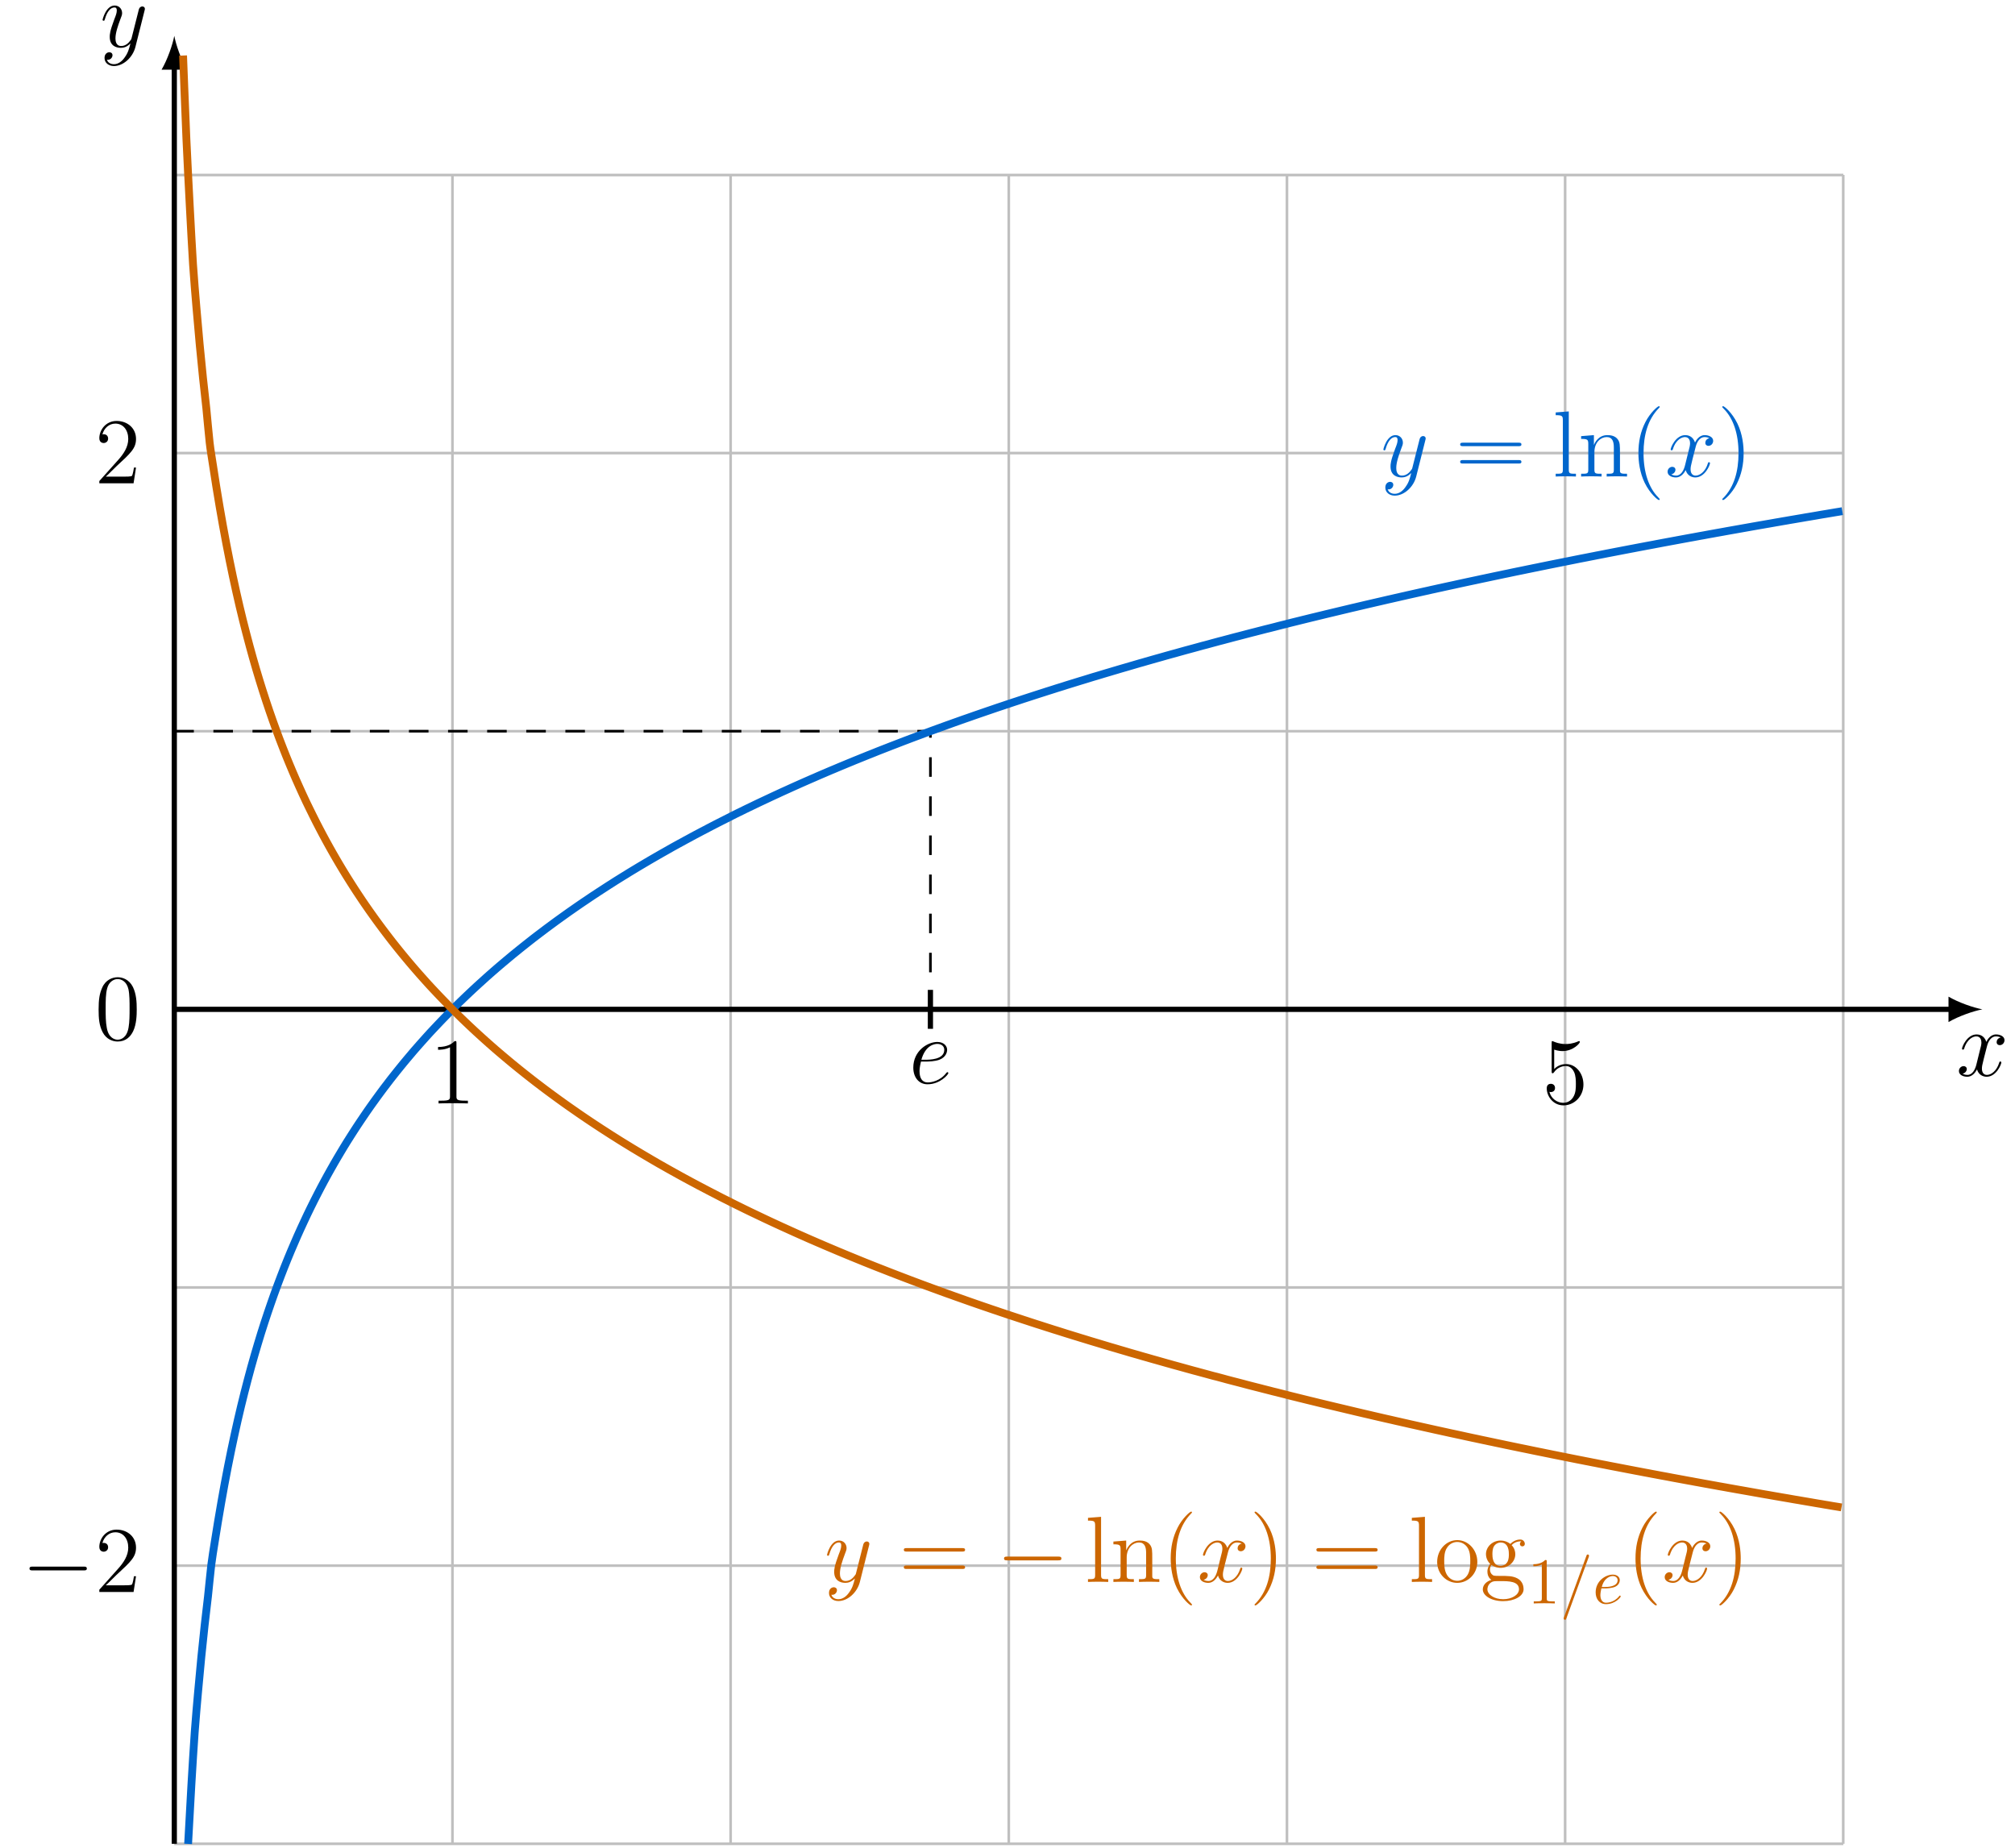 <?xml version="1.0" encoding="UTF-8"?>
<svg xmlns="http://www.w3.org/2000/svg" xmlns:xlink="http://www.w3.org/1999/xlink" width="308.004" height="282.474" viewBox="0 0 308.004 282.474">
<defs>
<g>
<g id="glyph-0-0">
<path d="M 6.797 -5.859 C 6.344 -5.766 6.172 -5.422 6.172 -5.156 C 6.172 -4.812 6.438 -4.688 6.641 -4.688 C 7.078 -4.688 7.375 -5.062 7.375 -5.453 C 7.375 -6.047 6.688 -6.328 6.078 -6.328 C 5.203 -6.328 4.719 -5.469 4.594 -5.188 C 4.266 -6.266 3.375 -6.328 3.109 -6.328 C 1.656 -6.328 0.875 -4.453 0.875 -4.125 C 0.875 -4.078 0.938 -4 1.031 -4 C 1.141 -4 1.172 -4.094 1.203 -4.141 C 1.688 -5.734 2.656 -6.031 3.062 -6.031 C 3.719 -6.031 3.844 -5.438 3.844 -5.094 C 3.844 -4.781 3.766 -4.453 3.578 -3.766 L 3.094 -1.797 C 2.891 -0.938 2.469 -0.141 1.703 -0.141 C 1.641 -0.141 1.281 -0.141 0.969 -0.328 C 1.484 -0.438 1.609 -0.859 1.609 -1.031 C 1.609 -1.312 1.391 -1.484 1.125 -1.484 C 0.781 -1.484 0.406 -1.188 0.406 -0.734 C 0.406 -0.125 1.078 0.141 1.688 0.141 C 2.375 0.141 2.875 -0.406 3.172 -0.984 C 3.406 -0.141 4.109 0.141 4.641 0.141 C 6.109 0.141 6.891 -1.734 6.891 -2.047 C 6.891 -2.125 6.828 -2.188 6.734 -2.188 C 6.609 -2.188 6.594 -2.109 6.562 -2 C 6.172 -0.734 5.328 -0.141 4.688 -0.141 C 4.188 -0.141 3.922 -0.516 3.922 -1.109 C 3.922 -1.422 3.969 -1.656 4.203 -2.594 L 4.703 -4.547 C 4.922 -5.406 5.406 -6.031 6.062 -6.031 C 6.094 -6.031 6.5 -6.031 6.797 -5.859 Z M 6.797 -5.859 "/>
</g>
<g id="glyph-0-1">
<path d="M 3.766 1.609 C 3.391 2.156 2.828 2.641 2.125 2.641 C 1.953 2.641 1.266 2.609 1.047 1.953 C 1.094 1.969 1.156 1.969 1.188 1.969 C 1.625 1.969 1.906 1.594 1.906 1.266 C 1.906 0.938 1.641 0.812 1.422 0.812 C 1.188 0.812 0.688 0.984 0.688 1.688 C 0.688 2.422 1.312 2.922 2.125 2.922 C 3.562 2.922 5 1.609 5.406 0.016 L 6.812 -5.578 C 6.828 -5.656 6.859 -5.734 6.859 -5.828 C 6.859 -6.031 6.688 -6.188 6.469 -6.188 C 6.344 -6.188 6.031 -6.125 5.922 -5.688 L 4.859 -1.484 C 4.797 -1.219 4.797 -1.188 4.672 -1.031 C 4.391 -0.625 3.922 -0.141 3.234 -0.141 C 2.422 -0.141 2.359 -0.938 2.359 -1.312 C 2.359 -2.141 2.734 -3.234 3.125 -4.281 C 3.281 -4.688 3.375 -4.891 3.375 -5.172 C 3.375 -5.781 2.938 -6.328 2.234 -6.328 C 0.922 -6.328 0.391 -4.25 0.391 -4.125 C 0.391 -4.078 0.438 -4 0.547 -4 C 0.672 -4 0.688 -4.062 0.75 -4.266 C 1.094 -5.469 1.641 -6.031 2.188 -6.031 C 2.328 -6.031 2.562 -6.031 2.562 -5.562 C 2.562 -5.188 2.406 -4.781 2.188 -4.234 C 1.484 -2.359 1.484 -1.875 1.484 -1.531 C 1.484 -0.172 2.469 0.141 3.188 0.141 C 3.594 0.141 4.109 0.016 4.625 -0.516 L 4.641 -0.5 C 4.422 0.344 4.281 0.906 3.766 1.609 Z M 3.766 1.609 "/>
</g>
<g id="glyph-0-2">
<path d="M 2.562 -3.328 C 2.953 -3.328 3.938 -3.359 4.625 -3.609 C 5.703 -4.031 5.812 -4.859 5.812 -5.125 C 5.812 -5.75 5.266 -6.328 4.312 -6.328 C 2.812 -6.328 0.641 -4.969 0.641 -2.406 C 0.641 -0.906 1.5 0.141 2.812 0.141 C 4.766 0.141 6 -1.375 6 -1.562 C 6 -1.656 5.906 -1.719 5.859 -1.719 C 5.812 -1.719 5.797 -1.703 5.672 -1.578 C 4.75 -0.359 3.391 -0.141 2.844 -0.141 C 2.016 -0.141 1.594 -0.781 1.594 -1.844 C 1.594 -2.047 1.594 -2.406 1.812 -3.328 Z M 1.875 -3.609 C 2.5 -5.828 3.859 -6.031 4.312 -6.031 C 4.953 -6.031 5.375 -5.672 5.375 -5.125 C 5.375 -3.609 3.078 -3.609 2.484 -3.609 Z M 1.875 -3.609 "/>
</g>
<g id="glyph-1-0">
<path d="M 4.125 -9.188 C 4.125 -9.531 4.125 -9.531 3.844 -9.531 C 3.5 -9.156 2.781 -8.625 1.312 -8.625 L 1.312 -8.203 C 1.641 -8.203 2.359 -8.203 3.141 -8.578 L 3.141 -1.109 C 3.141 -0.594 3.094 -0.422 1.844 -0.422 L 1.391 -0.422 L 1.391 0 C 1.781 -0.031 3.172 -0.031 3.641 -0.031 C 4.109 -0.031 5.5 -0.031 5.875 0 L 5.875 -0.422 L 5.438 -0.422 C 4.172 -0.422 4.125 -0.594 4.125 -1.109 Z M 4.125 -9.188 "/>
</g>
<g id="glyph-1-1">
<path d="M 1.844 -8.219 C 2.453 -8.016 2.953 -8 3.109 -8 C 4.734 -8 5.766 -9.188 5.766 -9.391 C 5.766 -9.453 5.734 -9.531 5.656 -9.531 C 5.625 -9.531 5.594 -9.531 5.469 -9.469 C 4.656 -9.125 3.969 -9.078 3.594 -9.078 C 2.656 -9.078 1.984 -9.359 1.703 -9.484 C 1.609 -9.531 1.578 -9.531 1.562 -9.531 C 1.453 -9.531 1.453 -9.438 1.453 -9.203 L 1.453 -4.953 C 1.453 -4.688 1.453 -4.609 1.625 -4.609 C 1.688 -4.609 1.703 -4.625 1.844 -4.797 C 2.25 -5.375 2.922 -5.719 3.641 -5.719 C 4.406 -5.719 4.781 -5.016 4.891 -4.781 C 5.141 -4.219 5.156 -3.516 5.156 -2.969 C 5.156 -2.422 5.156 -1.609 4.75 -0.969 C 4.438 -0.438 3.875 -0.094 3.234 -0.094 C 2.297 -0.094 1.359 -0.734 1.109 -1.781 C 1.172 -1.75 1.266 -1.734 1.328 -1.734 C 1.578 -1.734 1.969 -1.875 1.969 -2.359 C 1.969 -2.766 1.688 -3 1.328 -3 C 1.078 -3 0.703 -2.875 0.703 -2.312 C 0.703 -1.094 1.672 0.297 3.266 0.297 C 4.891 0.297 6.312 -1.062 6.312 -2.891 C 6.312 -4.594 5.156 -6.016 3.656 -6.016 C 2.844 -6.016 2.203 -5.656 1.844 -5.25 Z M 1.844 -8.219 "/>
</g>
<g id="glyph-1-2">
<path d="M 6.312 -2.406 L 6 -2.406 C 5.953 -2.172 5.844 -1.375 5.688 -1.141 C 5.594 -1.016 4.781 -1.016 4.344 -1.016 L 1.688 -1.016 C 2.078 -1.344 2.953 -2.266 3.328 -2.609 C 5.516 -4.625 6.312 -5.359 6.312 -6.781 C 6.312 -8.438 5 -9.531 3.344 -9.531 C 1.672 -9.531 0.703 -8.125 0.703 -6.891 C 0.703 -6.156 1.328 -6.156 1.375 -6.156 C 1.672 -6.156 2.047 -6.375 2.047 -6.828 C 2.047 -7.234 1.781 -7.5 1.375 -7.5 C 1.25 -7.5 1.219 -7.5 1.172 -7.484 C 1.453 -8.469 2.219 -9.125 3.156 -9.125 C 4.375 -9.125 5.125 -8.109 5.125 -6.781 C 5.125 -5.562 4.422 -4.5 3.594 -3.578 L 0.703 -0.344 L 0.703 0 L 5.938 0 Z M 6.312 -2.406 "/>
</g>
<g id="glyph-1-3">
<path d="M 6.422 -4.594 C 6.422 -5.781 6.359 -6.938 5.844 -8.031 C 5.25 -9.219 4.219 -9.531 3.516 -9.531 C 2.688 -9.531 1.656 -9.125 1.141 -7.938 C 0.734 -7.031 0.594 -6.141 0.594 -4.594 C 0.594 -3.203 0.688 -2.156 1.203 -1.141 C 1.766 -0.047 2.75 0.297 3.5 0.297 C 4.75 0.297 5.469 -0.438 5.875 -1.281 C 6.391 -2.359 6.422 -3.766 6.422 -4.594 Z M 3.5 0.016 C 3.047 0.016 2.109 -0.25 1.844 -1.812 C 1.672 -2.672 1.672 -3.766 1.672 -4.766 C 1.672 -5.938 1.672 -7 1.906 -7.844 C 2.156 -8.812 2.891 -9.25 3.5 -9.25 C 4.047 -9.25 4.875 -8.922 5.156 -7.688 C 5.328 -6.875 5.328 -5.734 5.328 -4.766 C 5.328 -3.797 5.328 -2.719 5.172 -1.844 C 4.906 -0.266 4 0.016 3.5 0.016 Z M 3.5 0.016 "/>
</g>
<g id="glyph-1-4">
<path d="M 9.688 -4.641 C 9.891 -4.641 10.141 -4.641 10.141 -4.906 C 10.141 -5.172 9.891 -5.172 9.688 -5.172 L 1.234 -5.172 C 1.031 -5.172 0.781 -5.172 0.781 -4.922 C 0.781 -4.641 1.016 -4.641 1.234 -4.641 Z M 9.688 -1.984 C 9.891 -1.984 10.141 -1.984 10.141 -2.234 C 10.141 -2.516 9.891 -2.516 9.688 -2.516 L 1.234 -2.516 C 1.031 -2.516 0.781 -2.516 0.781 -2.25 C 0.781 -1.984 1.016 -1.984 1.234 -1.984 Z M 9.688 -1.984 "/>
</g>
<g id="glyph-1-5">
<path d="M 2.469 -9.953 L 0.469 -9.797 L 0.469 -9.375 C 1.453 -9.375 1.562 -9.281 1.562 -8.578 L 1.562 -1.062 C 1.562 -0.422 1.406 -0.422 0.469 -0.422 L 0.469 0 C 0.875 -0.031 1.578 -0.031 2.016 -0.031 C 2.438 -0.031 3.156 -0.031 3.562 0 L 3.562 -0.422 C 2.641 -0.422 2.469 -0.422 2.469 -1.062 Z M 2.469 -9.953 "/>
</g>
<g id="glyph-1-6">
<path d="M 6.391 -3.484 C 6.391 -4.812 6.391 -5.219 6.047 -5.688 C 5.641 -6.234 4.969 -6.328 4.469 -6.328 C 3.078 -6.328 2.531 -5.141 2.422 -4.844 L 2.406 -4.844 L 2.406 -6.328 L 0.453 -6.172 L 0.453 -5.75 C 1.438 -5.75 1.547 -5.656 1.547 -4.953 L 1.547 -1.062 C 1.547 -0.422 1.391 -0.422 0.453 -0.422 L 0.453 0 C 0.828 -0.031 1.609 -0.031 2.016 -0.031 C 2.422 -0.031 3.203 -0.031 3.578 0 L 3.578 -0.422 C 2.656 -0.422 2.484 -0.422 2.484 -1.062 L 2.484 -3.734 C 2.484 -5.234 3.469 -6.031 4.359 -6.031 C 5.25 -6.031 5.453 -5.312 5.453 -4.438 L 5.453 -1.062 C 5.453 -0.422 5.297 -0.422 4.359 -0.422 L 4.359 0 C 4.734 -0.031 5.516 -0.031 5.906 -0.031 C 6.328 -0.031 7.094 -0.031 7.469 0 L 7.469 -0.422 C 6.75 -0.422 6.391 -0.422 6.391 -0.844 Z M 6.391 -3.484 "/>
</g>
<g id="glyph-1-7">
<path d="M 4.656 3.484 C 4.656 3.438 4.656 3.406 4.422 3.172 C 2.984 1.719 2.188 -0.641 2.188 -3.578 C 2.188 -6.359 2.859 -8.75 4.516 -10.438 C 4.656 -10.578 4.656 -10.594 4.656 -10.641 C 4.656 -10.734 4.594 -10.75 4.531 -10.75 C 4.344 -10.75 3.172 -9.719 2.469 -8.312 C 1.734 -6.875 1.406 -5.328 1.406 -3.578 C 1.406 -2.297 1.609 -0.594 2.359 0.953 C 3.203 2.672 4.375 3.594 4.531 3.594 C 4.594 3.594 4.656 3.578 4.656 3.484 Z M 4.656 3.484 "/>
</g>
<g id="glyph-1-8">
<path d="M 4.047 -3.578 C 4.047 -4.656 3.906 -6.438 3.094 -8.109 C 2.25 -9.828 1.078 -10.75 0.922 -10.75 C 0.859 -10.75 0.781 -10.734 0.781 -10.641 C 0.781 -10.594 0.781 -10.578 1.031 -10.328 C 2.469 -8.875 3.266 -6.516 3.266 -3.578 C 3.266 -0.797 2.594 1.594 0.938 3.281 C 0.781 3.406 0.781 3.438 0.781 3.484 C 0.781 3.578 0.859 3.594 0.922 3.594 C 1.109 3.594 2.281 2.562 2.984 1.156 C 3.719 -0.297 4.047 -1.844 4.047 -3.578 Z M 4.047 -3.578 "/>
</g>
<g id="glyph-1-9">
<path d="M 6.578 -3.062 C 6.578 -4.922 5.172 -6.391 3.516 -6.391 C 1.797 -6.391 0.438 -4.875 0.438 -3.062 C 0.438 -1.234 1.859 0.141 3.5 0.141 C 5.188 0.141 6.578 -1.266 6.578 -3.062 Z M 3.516 -0.172 C 2.984 -0.172 2.344 -0.406 1.922 -1.109 C 1.531 -1.75 1.516 -2.594 1.516 -3.203 C 1.516 -3.75 1.516 -4.625 1.969 -5.266 C 2.359 -5.875 3 -6.109 3.5 -6.109 C 4.062 -6.109 4.656 -5.859 5.047 -5.297 C 5.5 -4.641 5.5 -3.734 5.5 -3.203 C 5.5 -2.703 5.5 -1.812 5.125 -1.141 C 4.719 -0.438 4.062 -0.172 3.516 -0.172 Z M 3.516 -0.172 "/>
</g>
<g id="glyph-1-10">
<path d="M 1.703 -2.594 C 2.375 -2.156 2.953 -2.156 3.109 -2.156 C 4.406 -2.156 5.359 -3.125 5.359 -4.234 C 5.359 -4.625 5.25 -5.156 4.797 -5.625 C 5.344 -6.203 6.031 -6.203 6.094 -6.203 C 6.156 -6.203 6.219 -6.203 6.281 -6.172 C 6.141 -6.109 6.062 -5.969 6.062 -5.812 C 6.062 -5.609 6.203 -5.438 6.438 -5.438 C 6.562 -5.438 6.812 -5.516 6.812 -5.828 C 6.812 -6.078 6.609 -6.484 6.109 -6.484 C 5.359 -6.484 4.812 -6.031 4.609 -5.812 C 4.172 -6.141 3.672 -6.328 3.125 -6.328 C 1.844 -6.328 0.875 -5.344 0.875 -4.25 C 0.875 -3.422 1.375 -2.891 1.516 -2.766 C 1.344 -2.547 1.094 -2.141 1.094 -1.578 C 1.094 -0.75 1.594 -0.391 1.703 -0.312 C 1.047 -0.125 0.391 0.391 0.391 1.141 C 0.391 2.125 1.734 2.938 3.5 2.938 C 5.203 2.938 6.625 2.188 6.625 1.109 C 6.625 0.75 6.531 -0.094 5.672 -0.547 C 4.938 -0.922 4.219 -0.922 2.984 -0.922 C 2.109 -0.922 2.016 -0.922 1.75 -1.188 C 1.609 -1.328 1.484 -1.609 1.484 -1.906 C 1.484 -2.156 1.562 -2.391 1.703 -2.594 Z M 3.125 -2.453 C 1.859 -2.453 1.859 -3.906 1.859 -4.234 C 1.859 -4.484 1.859 -5.078 2.109 -5.469 C 2.375 -5.875 2.812 -6.031 3.109 -6.031 C 4.375 -6.031 4.375 -4.578 4.375 -4.25 C 4.375 -3.984 4.375 -3.406 4.125 -3.016 C 3.859 -2.594 3.422 -2.453 3.125 -2.453 Z M 3.516 2.641 C 2.141 2.641 1.094 1.938 1.094 1.125 C 1.094 1 1.125 0.438 1.656 0.078 C 1.984 -0.125 2.109 -0.125 3.109 -0.125 C 4.297 -0.125 5.922 -0.125 5.922 1.125 C 5.922 1.969 4.828 2.641 3.516 2.641 Z M 3.516 2.641 "/>
</g>
<g id="glyph-2-0">
<path d="M 9.453 -3.297 C 9.703 -3.297 9.953 -3.297 9.953 -3.578 C 9.953 -3.875 9.703 -3.875 9.453 -3.875 L 1.688 -3.875 C 1.453 -3.875 1.188 -3.875 1.188 -3.578 C 1.188 -3.297 1.453 -3.297 1.688 -3.297 Z M 9.453 -3.297 "/>
</g>
<g id="glyph-3-0">
<path d="M 2.938 -6.375 C 2.938 -6.625 2.938 -6.641 2.703 -6.641 C 2.078 -6 1.203 -6 0.891 -6 L 0.891 -5.688 C 1.094 -5.688 1.672 -5.688 2.188 -5.953 L 2.188 -0.781 C 2.188 -0.422 2.156 -0.312 1.266 -0.312 L 0.953 -0.312 L 0.953 0 C 1.297 -0.031 2.156 -0.031 2.562 -0.031 C 2.953 -0.031 3.828 -0.031 4.172 0 L 4.172 -0.312 L 3.859 -0.312 C 2.953 -0.312 2.938 -0.422 2.938 -0.781 Z M 2.938 -6.375 "/>
</g>
<g id="glyph-4-0">
<path d="M 4.375 -7.094 C 4.422 -7.234 4.422 -7.266 4.422 -7.281 C 4.422 -7.391 4.344 -7.484 4.234 -7.484 C 4.156 -7.484 4.094 -7.453 4.062 -7.391 L 0.594 2.109 C 0.547 2.25 0.547 2.281 0.547 2.297 C 0.547 2.406 0.641 2.5 0.75 2.5 C 0.875 2.5 0.906 2.422 0.969 2.25 Z M 4.375 -7.094 "/>
</g>
<g id="glyph-4-1">
<path d="M 1.859 -2.297 C 2.156 -2.297 2.891 -2.328 3.391 -2.531 C 4.094 -2.828 4.141 -3.422 4.141 -3.562 C 4.141 -4 3.766 -4.406 3.078 -4.406 C 1.969 -4.406 0.453 -3.438 0.453 -1.688 C 0.453 -0.672 1.047 0.109 2.031 0.109 C 3.453 0.109 4.281 -0.953 4.281 -1.062 C 4.281 -1.125 4.234 -1.203 4.172 -1.203 C 4.109 -1.203 4.094 -1.172 4.031 -1.094 C 3.25 -0.109 2.156 -0.109 2.047 -0.109 C 1.266 -0.109 1.172 -0.953 1.172 -1.266 C 1.172 -1.391 1.188 -1.688 1.328 -2.297 Z M 1.391 -2.516 C 1.781 -4.031 2.812 -4.188 3.078 -4.188 C 3.531 -4.188 3.812 -3.891 3.812 -3.562 C 3.812 -2.516 2.219 -2.516 1.797 -2.516 Z M 1.391 -2.516 "/>
</g>
</g>
<clipPath id="clip-0">
<path clip-rule="nonzero" d="M 26 26 L 282 26 L 282 282.473 L 26 282.473 Z M 26 26 "/>
</clipPath>
<clipPath id="clip-1">
<path clip-rule="nonzero" d="M 26 9 L 28 9 L 28 282.473 L 26 282.473 Z M 26 9 "/>
</clipPath>
<clipPath id="clip-2">
<path clip-rule="nonzero" d="M 11 61 L 299 61 L 299 282.473 L 11 282.473 Z M 11 61 "/>
</clipPath>
</defs>
<g clip-path="url(#clip-0)">
<path fill="none" stroke-width="0.399" stroke-linecap="butt" stroke-linejoin="miter" stroke="rgb(75%, 75%, 75%)" stroke-opacity="1" stroke-miterlimit="10" d="M 0.002 -127.561 L 255.123 -127.561 M 0.002 -85.042 L 255.123 -85.042 M 0.002 -42.518 L 255.123 -42.518 M 0.002 0.001 L 255.123 0.001 M 0.002 42.521 L 255.123 42.521 M 0.002 85.04 L 255.123 85.04 M 0.002 127.544 L 255.123 127.544 M 0.002 -127.561 L 0.002 127.56 M 42.521 -127.561 L 42.521 127.56 M 85.041 -127.561 L 85.041 127.56 M 127.56 -127.561 L 127.56 127.56 M 170.08 -127.561 L 170.08 127.56 M 212.599 -127.561 L 212.599 127.56 M 255.107 -127.561 L 255.107 127.56 " transform="matrix(1, 0, 0, -1, 26.639, 154.298)"/>
</g>
<path fill="none" stroke-width="0.797" stroke-linecap="butt" stroke-linejoin="miter" stroke="rgb(0%, 0%, 0%)" stroke-opacity="1" stroke-miterlimit="10" d="M 0.002 0.001 L 271.72 0.001 " transform="matrix(1, 0, 0, -1, 26.639, 154.298)"/>
<path fill-rule="nonzero" fill="rgb(0%, 0%, 0%)" fill-opacity="1" d="M 303.02 154.297 C 301.641 154.039 299.395 153.262 297.84 152.355 L 297.84 156.242 C 299.395 155.336 301.641 154.559 303.02 154.297 "/>
<g fill="rgb(0%, 0%, 0%)" fill-opacity="1">
<use xlink:href="#glyph-0-0" x="299.025" y="164.46"/>
</g>
<g clip-path="url(#clip-1)">
<path fill="none" stroke-width="0.797" stroke-linecap="butt" stroke-linejoin="miter" stroke="rgb(0%, 0%, 0%)" stroke-opacity="1" stroke-miterlimit="10" d="M 0.002 -127.561 L 0.002 144.157 " transform="matrix(1, 0, 0, -1, 26.639, 154.298)"/>
</g>
<path fill-rule="nonzero" fill="rgb(0%, 0%, 0%)" fill-opacity="1" d="M 26.641 5.477 C 26.379 6.859 25.602 9.105 24.695 10.656 L 28.582 10.656 C 27.676 9.105 26.898 6.859 26.641 5.477 "/>
<g fill="rgb(0%, 0%, 0%)" fill-opacity="1">
<use xlink:href="#glyph-0-1" x="15.29" y="7.173"/>
</g>
<path fill="none" stroke-width="0.399" stroke-linecap="butt" stroke-linejoin="miter" stroke="rgb(0%, 0%, 0%)" stroke-opacity="1" stroke-dasharray="2.989 2.989" stroke-miterlimit="10" d="M 0.002 42.521 L 115.58 42.521 L 115.58 0.001 " transform="matrix(1, 0, 0, -1, 26.639, 154.298)"/>
<path fill="none" stroke-width="0.797" stroke-linecap="butt" stroke-linejoin="miter" stroke="rgb(0%, 0%, 0%)" stroke-opacity="1" stroke-miterlimit="10" d="M 115.58 -2.975 L 115.58 2.978 " transform="matrix(1, 0, 0, -1, 26.639, 154.298)"/>
<g clip-path="url(#clip-2)">
<path fill="none" stroke-width="1.196" stroke-linecap="butt" stroke-linejoin="miter" stroke="rgb(0%, 40.015%, 79.999%)" stroke-opacity="1" stroke-miterlimit="10" d="M 2.115 -127.581 C 2.115 -127.581 2.478 -120.87 2.619 -118.495 C 2.759 -116.12 2.986 -112.413 3.127 -110.456 C 3.267 -108.499 3.494 -105.979 3.634 -104.386 C 3.775 -102.792 3.998 -100.397 4.138 -98.972 C 4.279 -97.546 4.506 -95.397 4.646 -94.112 C 4.787 -92.831 5.013 -91.011 5.154 -89.729 C 5.295 -88.448 5.521 -86.022 5.662 -84.886 C 5.802 -83.749 6.025 -82.436 6.166 -81.534 C 6.306 -80.632 6.533 -79.229 6.673 -78.378 C 6.814 -77.53 7.041 -76.206 7.181 -75.401 C 7.322 -74.6 7.545 -73.35 7.685 -72.593 C 7.826 -71.835 8.052 -70.655 8.193 -69.936 C 8.334 -69.218 8.56 -68.1 8.701 -67.421 C 8.841 -66.741 9.068 -65.682 9.209 -65.034 C 9.349 -64.389 9.572 -63.382 9.713 -62.768 C 9.853 -62.155 10.08 -61.198 10.22 -60.612 C 10.361 -60.03 10.588 -59.116 10.728 -58.557 C 10.869 -57.999 11.095 -57.128 11.236 -56.597 C 11.377 -56.065 11.599 -55.229 11.74 -54.722 C 11.881 -54.21 12.107 -53.413 12.248 -52.925 C 12.388 -52.436 12.615 -51.667 12.756 -51.198 C 12.896 -50.729 13.119 -49.995 13.259 -49.542 C 13.4 -49.093 13.627 -48.382 13.767 -47.948 C 13.908 -47.514 14.134 -46.831 14.275 -46.413 C 14.416 -45.991 14.642 -45.335 14.783 -44.929 C 14.924 -44.526 15.146 -43.889 15.287 -43.499 C 15.427 -43.104 15.654 -42.487 15.795 -42.108 C 15.935 -41.729 16.162 -41.136 16.302 -40.768 C 16.443 -40.401 16.666 -39.823 16.806 -39.468 C 16.947 -39.112 17.174 -38.546 17.314 -38.202 C 17.455 -37.854 17.681 -37.311 17.822 -36.975 C 17.963 -36.639 18.189 -36.112 18.33 -35.788 C 18.47 -35.46 18.693 -34.94 18.834 -34.624 C 18.974 -34.304 19.201 -33.807 19.341 -33.499 C 19.482 -33.19 19.709 -32.702 19.849 -32.401 C 19.99 -32.097 20.213 -31.62 20.353 -31.327 C 20.494 -31.034 20.72 -30.569 20.861 -30.28 C 21.002 -29.995 21.228 -29.538 21.369 -29.257 C 21.509 -28.975 21.736 -28.534 21.877 -28.261 C 22.017 -27.987 22.24 -27.554 22.381 -27.288 C 22.521 -27.018 22.748 -26.597 22.888 -26.335 C 23.029 -26.073 23.256 -25.659 23.396 -25.401 C 23.537 -25.147 23.763 -24.741 23.904 -24.491 C 24.041 -24.241 24.267 -23.847 24.408 -23.6 C 24.549 -23.354 24.775 -22.968 24.916 -22.725 C 25.056 -22.487 25.283 -22.104 25.424 -21.87 C 25.564 -21.636 25.787 -21.261 25.927 -21.03 C 26.068 -20.8 26.295 -20.432 26.435 -20.206 C 26.576 -19.979 26.802 -19.624 26.943 -19.401 C 27.084 -19.179 27.31 -18.827 27.451 -18.608 C 27.591 -18.39 27.814 -18.046 27.955 -17.831 C 28.095 -17.616 28.322 -17.276 28.463 -17.069 C 28.603 -16.858 28.83 -16.526 28.97 -16.319 C 29.111 -16.112 29.334 -15.784 29.474 -15.581 C 29.615 -15.378 29.841 -15.054 29.982 -14.854 C 30.123 -14.655 30.349 -14.339 30.49 -14.143 C 30.631 -13.948 30.857 -13.636 30.998 -13.44 C 31.138 -13.249 31.361 -12.944 31.502 -12.753 C 31.642 -12.561 31.869 -12.261 32.009 -12.073 C 32.15 -11.889 32.377 -11.593 32.517 -11.409 C 32.658 -11.225 32.881 -10.929 33.021 -10.749 C 33.162 -10.569 33.388 -10.28 33.529 -10.104 C 33.67 -9.925 33.896 -9.639 34.037 -9.464 C 34.177 -9.288 34.404 -9.007 34.545 -8.835 C 34.685 -8.663 34.908 -8.389 35.048 -8.218 C 35.189 -8.05 35.416 -7.776 35.556 -7.608 C 35.697 -7.44 35.923 -7.171 36.064 -7.007 C 36.205 -6.839 36.431 -6.573 36.568 -6.409 C 36.709 -6.249 36.935 -5.991 37.076 -5.827 C 37.216 -5.667 37.443 -5.409 37.584 -5.249 C 37.724 -5.093 37.951 -4.839 38.091 -4.682 C 38.232 -4.526 38.455 -4.276 38.595 -4.12 C 38.736 -3.968 38.963 -3.718 39.103 -3.561 C 39.244 -3.409 39.47 -3.167 39.611 -3.018 C 39.752 -2.866 39.978 -2.628 40.119 -2.479 C 40.259 -2.331 40.482 -2.093 40.623 -1.948 C 40.763 -1.8 40.99 -1.565 41.131 -1.417 C 41.271 -1.272 41.498 -1.046 41.638 -0.901 C 41.779 -0.757 42.002 -0.522 42.142 -0.382 C 42.283 -0.237 42.509 -0.011 42.65 0.13 C 42.791 0.271 43.017 0.493 43.158 0.634 C 43.298 0.771 43.525 0.993 43.666 1.13 C 43.806 1.267 44.029 1.482 44.17 1.618 C 44.31 1.751 44.537 1.97 44.677 2.103 C 44.818 2.236 45.045 2.45 45.185 2.583 C 45.326 2.716 45.548 2.927 45.689 3.056 C 45.83 3.189 46.056 3.396 46.197 3.525 C 46.338 3.657 46.564 3.861 46.705 3.989 C 46.845 4.118 47.072 4.321 47.213 4.446 C 47.353 4.575 47.576 4.778 47.716 4.903 C 47.857 5.028 48.084 5.228 48.224 5.353 C 48.365 5.478 48.591 5.673 48.732 5.798 C 48.873 5.919 49.099 6.114 49.236 6.236 C 49.377 6.357 49.603 6.552 49.744 6.673 C 49.884 6.79 50.111 6.986 50.252 7.103 C 50.392 7.224 50.619 7.411 50.759 7.528 C 50.9 7.646 51.123 7.833 51.263 7.95 C 51.404 8.068 51.631 8.255 51.771 8.372 C 51.912 8.486 52.138 8.669 52.279 8.782 C 52.42 8.9 52.646 9.083 52.787 9.196 C 52.927 9.31 53.15 9.489 53.291 9.599 C 53.431 9.712 53.658 9.892 53.798 10.001 C 53.939 10.114 54.166 10.294 54.306 10.403 C 54.447 10.513 54.67 10.689 54.81 10.798 C 54.951 10.903 55.177 11.079 55.318 11.189 C 55.459 11.298 55.685 11.47 55.826 11.575 C 55.966 11.685 56.193 11.853 56.334 11.958 C 56.474 12.064 56.697 12.236 56.838 12.341 C 56.978 12.446 57.205 12.611 57.345 12.716 C 57.486 12.821 57.713 12.989 57.853 13.091 C 57.994 13.196 58.216 13.361 58.357 13.462 C 58.498 13.564 58.724 13.728 58.865 13.829 C 59.006 13.931 59.232 14.095 59.373 14.193 C 59.513 14.294 59.74 14.454 59.881 14.556 C 60.021 14.653 60.244 14.814 60.384 14.915 C 60.525 15.013 60.752 15.169 60.892 15.267 C 61.033 15.368 61.259 15.525 61.4 15.622 C 61.541 15.72 61.763 15.872 61.904 15.97 C 62.045 16.068 62.271 16.22 62.412 16.318 C 62.552 16.411 62.779 16.564 62.92 16.657 C 63.06 16.755 63.287 16.907 63.427 17.001 C 63.568 17.095 63.791 17.247 63.931 17.341 C 64.072 17.435 64.299 17.583 64.439 17.673 C 64.58 17.767 64.806 17.919 64.947 18.009 C 65.088 18.103 65.314 18.247 65.455 18.337 C 65.595 18.427 65.818 18.575 65.959 18.665 C 66.099 18.759 66.326 18.903 66.466 18.993 C 66.607 19.083 66.834 19.224 66.974 19.314 C 67.115 19.403 67.338 19.548 67.478 19.638 C 67.619 19.724 67.845 19.864 67.986 19.954 C 68.127 20.04 68.353 20.185 68.494 20.271 C 68.634 20.357 68.861 20.493 69.002 20.579 C 69.142 20.669 69.365 20.81 69.506 20.896 C 69.646 20.982 69.873 21.118 70.013 21.204 C 70.154 21.29 70.381 21.423 70.521 21.509 C 70.662 21.595 70.884 21.728 71.025 21.814 C 71.166 21.896 71.392 22.028 71.533 22.114 C 71.674 22.196 71.9 22.333 72.041 22.415 C 72.181 22.501 72.408 22.634 72.549 22.716 C 72.689 22.798 72.912 22.927 73.052 23.009 C 73.193 23.091 73.42 23.22 73.56 23.302 C 73.701 23.384 73.927 23.517 74.068 23.595 C 74.209 23.677 74.431 23.806 74.572 23.884 C 74.713 23.966 74.939 24.091 75.08 24.169 C 75.22 24.251 75.447 24.38 75.588 24.458 C 75.728 24.536 75.955 24.665 76.095 24.747 C 76.236 24.825 76.459 24.946 76.599 25.025 C 76.74 25.103 76.966 25.232 77.107 25.306 C 77.248 25.384 77.474 25.501 77.615 25.579 C 77.756 25.657 77.982 25.786 78.123 25.86 C 78.263 25.939 78.486 26.056 78.627 26.13 C 78.767 26.208 78.994 26.329 79.134 26.407 C 79.275 26.482 79.502 26.607 79.642 26.681 C 79.783 26.755 80.006 26.872 80.146 26.946 C 80.287 27.021 80.513 27.142 80.654 27.216 C 80.795 27.29 81.021 27.403 81.162 27.478 C 81.302 27.552 81.529 27.673 81.67 27.747 C 81.81 27.821 82.033 27.939 82.174 28.009 C 82.314 28.083 82.541 28.196 82.681 28.271 C 82.822 28.341 83.049 28.462 83.189 28.532 C 83.33 28.607 83.552 28.716 83.693 28.786 C 83.834 28.86 84.06 28.974 84.201 29.044 C 84.341 29.118 84.568 29.228 84.709 29.298 C 84.849 29.368 85.076 29.489 85.216 29.56 C 85.357 29.63 85.58 29.743 85.72 29.814 C 85.861 29.88 86.088 29.993 86.228 30.064 C 86.369 30.13 86.595 30.243 86.736 30.31 C 86.877 30.38 87.099 30.489 87.24 30.56 C 87.381 30.626 87.607 30.735 87.748 30.806 C 87.888 30.872 88.115 30.982 88.256 31.048 C 88.396 31.118 88.623 31.228 88.763 31.294 C 88.904 31.36 89.127 31.466 89.267 31.536 C 89.408 31.603 89.634 31.708 89.775 31.775 C 89.916 31.841 90.142 31.946 90.283 32.013 C 90.424 32.079 90.65 32.189 90.791 32.251 C 90.931 32.318 91.154 32.423 91.295 32.489 C 91.435 32.556 91.662 32.661 91.802 32.724 C 91.943 32.79 92.17 32.896 92.31 32.958 C 92.451 33.025 92.674 33.126 92.814 33.193 C 92.955 33.255 93.181 33.361 93.322 33.423 C 93.463 33.486 93.689 33.591 93.83 33.653 C 93.97 33.716 94.197 33.818 94.338 33.884 C 94.478 33.946 94.701 34.048 94.841 34.111 C 94.982 34.173 95.209 34.275 95.349 34.337 C 95.49 34.4 95.716 34.501 95.857 34.564 C 95.998 34.626 96.22 34.724 96.361 34.786 C 96.502 34.849 96.728 34.946 96.869 35.009 C 97.009 35.071 97.236 35.169 97.377 35.232 C 97.517 35.294 97.744 35.392 97.884 35.45 C 98.025 35.513 98.248 35.611 98.388 35.673 C 98.529 35.732 98.756 35.829 98.896 35.892 C 99.037 35.95 99.263 36.048 99.404 36.107 C 99.545 36.169 99.767 36.263 99.908 36.325 C 100.049 36.384 100.275 36.482 100.416 36.54 C 100.556 36.599 100.783 36.693 100.924 36.751 C 101.064 36.814 101.291 36.907 101.431 36.966 C 101.572 37.025 101.795 37.118 101.935 37.177 C 102.076 37.236 102.302 37.329 102.443 37.388 C 102.584 37.446 102.81 37.54 102.951 37.599 C 103.091 37.657 103.318 37.751 103.459 37.806 C 103.599 37.864 103.822 37.958 103.963 38.017 C 104.103 38.071 104.33 38.165 104.47 38.22 C 104.611 38.278 104.838 38.372 104.978 38.427 C 105.119 38.486 105.341 38.575 105.482 38.63 C 105.623 38.689 105.849 38.782 105.99 38.837 C 106.131 38.892 106.357 38.982 106.498 39.036 C 106.638 39.095 106.865 39.185 107.006 39.239 C 107.146 39.298 107.369 39.384 107.509 39.443 C 107.65 39.497 107.877 39.587 108.017 39.642 C 108.158 39.696 108.384 39.786 108.525 39.841 C 108.666 39.896 108.888 39.982 109.029 40.036 C 109.17 40.091 109.396 40.181 109.537 40.236 C 109.677 40.29 109.904 40.376 110.045 40.431 C 110.185 40.486 110.412 40.571 110.552 40.626 C 110.693 40.681 110.916 40.767 111.056 40.821 C 111.197 40.876 111.424 40.962 111.564 41.017 C 111.705 41.068 111.931 41.153 112.072 41.208 C 112.213 41.263 112.435 41.345 112.576 41.4 C 112.716 41.45 112.943 41.536 113.084 41.591 C 113.224 41.646 113.451 41.728 113.591 41.782 C 113.732 41.833 113.959 41.919 114.099 41.97 C 114.24 42.021 114.463 42.107 114.603 42.157 C 114.744 42.208 114.97 42.294 115.111 42.345 C 115.252 42.396 115.478 42.482 115.619 42.532 C 115.759 42.583 115.986 42.669 116.127 42.72 C 116.267 42.771 116.49 42.853 116.631 42.903 C 116.771 42.954 116.998 43.036 117.138 43.087 C 117.279 43.138 117.506 43.22 117.646 43.271 C 117.787 43.321 118.009 43.403 118.15 43.454 C 118.291 43.505 118.517 43.587 118.658 43.634 C 118.799 43.685 119.025 43.767 119.166 43.818 C 119.306 43.864 119.533 43.946 119.674 43.997 C 119.814 44.048 120.037 44.126 120.177 44.177 C 120.318 44.228 120.545 44.306 120.685 44.357 C 120.826 44.407 121.052 44.486 121.193 44.532 C 121.334 44.583 121.556 44.661 121.697 44.708 C 121.838 44.759 122.064 44.837 122.205 44.888 C 122.345 44.935 122.572 45.013 122.713 45.064 C 122.853 45.111 123.08 45.193 123.22 45.239 C 123.361 45.286 123.584 45.364 123.724 45.411 C 123.865 45.458 124.091 45.536 124.232 45.587 C 124.373 45.634 124.599 45.712 124.74 45.759 C 124.881 45.806 125.103 45.884 125.244 45.931 C 125.384 45.982 125.611 46.056 125.752 46.107 C 125.892 46.153 126.119 46.228 126.259 46.275 C 126.4 46.321 126.627 46.396 126.767 46.443 C 126.908 46.489 127.131 46.568 127.271 46.614 C 127.412 46.661 127.638 46.736 127.779 46.782 C 127.92 46.829 128.146 46.907 128.287 46.954 C 128.427 47.001 128.654 47.071 128.795 47.118 C 128.935 47.165 129.158 47.239 129.298 47.286 C 129.439 47.333 129.666 47.407 129.806 47.454 C 129.947 47.501 130.173 47.575 130.314 47.618 C 130.455 47.665 130.677 47.736 130.818 47.782 C 130.959 47.825 131.185 47.9 131.326 47.946 C 131.466 47.993 131.693 48.064 131.834 48.111 C 131.974 48.157 132.201 48.228 132.341 48.275 C 132.482 48.321 132.705 48.392 132.845 48.435 C 132.986 48.482 133.213 48.552 133.353 48.599 C 133.494 48.642 133.72 48.716 133.861 48.759 C 134.002 48.806 134.224 48.876 134.365 48.919 C 134.506 48.966 134.732 49.036 134.873 49.083 C 135.013 49.126 135.24 49.196 135.381 49.239 C 135.521 49.286 135.748 49.353 135.888 49.396 C 136.029 49.443 136.252 49.513 136.392 49.56 C 136.533 49.603 136.759 49.673 136.9 49.716 C 137.041 49.759 137.267 49.829 137.408 49.872 C 137.548 49.915 137.771 49.986 137.912 50.028 C 138.052 50.071 138.279 50.142 138.42 50.185 C 138.56 50.228 138.787 50.294 138.927 50.337 C 139.068 50.384 139.295 50.45 139.435 50.493 C 139.576 50.536 139.798 50.607 139.939 50.65 C 140.08 50.693 140.306 50.763 140.447 50.806 C 140.588 50.845 140.814 50.911 140.955 50.954 C 141.095 50.997 141.322 51.068 141.463 51.107 C 141.603 51.15 141.826 51.216 141.966 51.259 C 142.107 51.302 142.334 51.372 142.474 51.411 C 142.615 51.454 142.841 51.517 142.982 51.56 C 143.123 51.603 143.345 51.669 143.486 51.712 C 143.627 51.755 143.853 51.821 143.994 51.861 C 144.134 51.903 144.361 51.97 144.502 52.013 C 144.642 52.052 144.869 52.122 145.009 52.161 C 145.15 52.204 145.373 52.267 145.513 52.306 C 145.654 52.349 145.881 52.415 146.021 52.454 C 146.162 52.497 146.388 52.564 146.529 52.603 C 146.67 52.646 146.892 52.712 147.033 52.751 C 147.173 52.79 147.4 52.857 147.541 52.9 C 147.681 52.939 147.908 53.001 148.048 53.04 C 148.189 53.079 148.416 53.146 148.556 53.189 C 148.697 53.228 148.92 53.294 149.06 53.333 C 149.201 53.372 149.427 53.439 149.568 53.478 C 149.709 53.517 149.935 53.583 150.076 53.622 C 150.216 53.661 150.439 53.724 150.58 53.763 C 150.72 53.802 150.947 53.864 151.088 53.907 C 151.228 53.946 151.455 54.009 151.595 54.052 C 151.736 54.091 151.963 54.153 152.103 54.193 C 152.244 54.232 152.466 54.294 152.607 54.333 C 152.748 54.372 152.974 54.431 153.115 54.47 C 153.256 54.509 153.482 54.575 153.623 54.614 C 153.763 54.653 153.99 54.716 154.131 54.755 C 154.271 54.794 154.494 54.857 154.634 54.896 C 154.775 54.935 155.002 54.993 155.142 55.032 C 155.283 55.071 155.509 55.13 155.65 55.169 C 155.791 55.208 156.013 55.271 156.154 55.306 C 156.295 55.345 156.521 55.411 156.662 55.446 C 156.802 55.486 157.029 55.548 157.17 55.587 C 157.31 55.622 157.537 55.681 157.677 55.716 C 157.818 55.755 158.041 55.818 158.181 55.853 C 158.322 55.892 158.548 55.954 158.689 55.993 C 158.83 56.032 159.056 56.091 159.197 56.13 C 159.338 56.169 159.56 56.228 159.701 56.267 C 159.841 56.302 160.068 56.361 160.209 56.396 C 160.349 56.435 160.576 56.493 160.716 56.532 C 160.857 56.568 161.084 56.63 161.224 56.665 C 161.365 56.704 161.588 56.763 161.728 56.802 C 161.869 56.837 162.095 56.9 162.236 56.935 C 162.377 56.97 162.603 57.025 162.744 57.064 C 162.884 57.099 163.107 57.157 163.248 57.196 C 163.388 57.232 163.615 57.294 163.756 57.329 C 163.896 57.364 164.123 57.423 164.263 57.462 C 164.404 57.497 164.631 57.556 164.771 57.595 C 164.912 57.63 165.134 57.685 165.275 57.72 C 165.416 57.755 165.642 57.814 165.783 57.853 C 165.923 57.888 166.15 57.943 166.291 57.982 C 166.431 58.017 166.658 58.079 166.798 58.114 C 166.939 58.15 167.162 58.2 167.302 58.236 C 167.443 58.271 167.67 58.329 167.81 58.364 C 167.951 58.4 168.177 58.458 168.318 58.493 C 168.459 58.528 168.681 58.587 168.822 58.626 C 168.963 58.661 169.189 58.72 169.33 58.755 C 169.47 58.79 169.697 58.841 169.838 58.876 C 169.978 58.911 170.205 58.974 170.345 59.013 C 170.486 59.048 170.709 59.103 170.849 59.138 C 170.99 59.173 171.216 59.228 171.357 59.263 C 171.498 59.298 171.724 59.353 171.865 59.388 C 172.006 59.423 172.228 59.478 172.369 59.513 C 172.509 59.548 172.736 59.603 172.877 59.638 C 173.017 59.673 173.244 59.728 173.384 59.763 C 173.525 59.798 173.752 59.853 173.892 59.888 C 174.033 59.923 174.256 59.978 174.396 60.009 C 174.537 60.044 174.763 60.099 174.904 60.134 C 175.045 60.169 175.271 60.224 175.412 60.255 C 175.552 60.29 175.775 60.345 175.916 60.38 C 176.056 60.411 176.283 60.47 176.423 60.501 C 176.564 60.536 176.791 60.587 176.931 60.622 C 177.072 60.657 177.298 60.712 177.439 60.743 C 177.58 60.778 177.802 60.833 177.943 60.864 C 178.084 60.9 178.31 60.954 178.451 60.986 C 178.591 61.021 178.818 61.075 178.959 61.107 C 179.099 61.142 179.326 61.193 179.466 61.228 C 179.607 61.259 179.83 61.314 179.97 61.349 C 180.111 61.38 180.338 61.435 180.478 61.466 C 180.619 61.501 180.845 61.552 180.986 61.587 C 181.127 61.618 181.349 61.673 181.49 61.704 C 181.631 61.739 181.857 61.79 181.998 61.825 C 182.138 61.857 182.365 61.907 182.506 61.943 C 182.646 61.974 182.873 62.028 183.013 62.06 C 183.154 62.095 183.377 62.146 183.517 62.177 C 183.658 62.208 183.884 62.263 184.025 62.294 C 184.166 62.329 184.392 62.38 184.533 62.411 C 184.673 62.443 184.896 62.493 185.037 62.528 C 185.177 62.56 185.404 62.611 185.545 62.646 C 185.685 62.677 185.912 62.728 186.052 62.759 C 186.193 62.794 186.42 62.845 186.56 62.876 C 186.701 62.907 186.923 62.958 187.064 62.989 C 187.205 63.025 187.431 63.075 187.572 63.107 C 187.713 63.138 187.939 63.189 188.08 63.22 C 188.22 63.255 188.443 63.302 188.584 63.337 C 188.724 63.368 188.951 63.419 189.091 63.45 C 189.232 63.482 189.459 63.532 189.599 63.564 C 189.74 63.595 189.966 63.646 190.107 63.677 C 190.248 63.708 190.47 63.759 190.611 63.79 C 190.752 63.821 190.978 63.872 191.119 63.903 C 191.259 63.935 191.486 63.982 191.627 64.013 C 191.767 64.044 191.994 64.099 192.131 64.13 C 192.271 64.161 192.498 64.208 192.638 64.239 C 192.779 64.271 193.006 64.321 193.146 64.353 C 193.287 64.384 193.513 64.431 193.654 64.462 C 193.795 64.493 194.017 64.544 194.158 64.575 C 194.298 64.607 194.525 64.653 194.666 64.685 C 194.806 64.716 195.033 64.767 195.173 64.794 C 195.314 64.825 195.541 64.876 195.681 64.903 C 195.822 64.935 196.045 64.986 196.185 65.017 C 196.326 65.048 196.552 65.095 196.693 65.126 C 196.834 65.157 197.06 65.204 197.201 65.236 C 197.341 65.267 197.564 65.314 197.705 65.345 C 197.845 65.372 198.072 65.423 198.213 65.454 C 198.353 65.486 198.58 65.532 198.72 65.56 C 198.861 65.591 199.088 65.638 199.228 65.669 C 199.369 65.7 199.591 65.747 199.732 65.778 C 199.873 65.81 200.099 65.857 200.24 65.884 C 200.381 65.915 200.607 65.962 200.748 65.993 C 200.888 66.025 201.111 66.071 201.252 66.099 C 201.392 66.13 201.619 66.177 201.759 66.208 C 201.9 66.236 202.127 66.286 202.267 66.314 C 202.408 66.345 202.634 66.392 202.775 66.419 C 202.916 66.45 203.138 66.497 203.279 66.528 C 203.42 66.556 203.646 66.603 203.787 66.63 C 203.927 66.661 204.154 66.708 204.295 66.739 C 204.435 66.767 204.662 66.814 204.798 66.845 C 204.939 66.872 205.166 66.919 205.306 66.95 C 205.447 66.978 205.673 67.025 205.814 67.052 C 205.955 67.083 206.181 67.13 206.322 67.157 C 206.463 67.189 206.685 67.236 206.826 67.263 C 206.966 67.29 207.193 67.337 207.334 67.364 C 207.474 67.396 207.701 67.443 207.841 67.47 C 207.982 67.497 208.209 67.544 208.349 67.571 C 208.49 67.603 208.713 67.65 208.853 67.677 C 208.994 67.704 209.22 67.751 209.361 67.778 C 209.502 67.806 209.728 67.853 209.869 67.884 C 210.009 67.911 210.232 67.958 210.373 67.986 C 210.513 68.013 210.74 68.06 210.881 68.087 C 211.021 68.114 211.248 68.161 211.388 68.189 C 211.529 68.22 211.756 68.263 211.896 68.29 C 212.037 68.321 212.259 68.364 212.4 68.392 C 212.541 68.423 212.767 68.466 212.908 68.493 C 213.048 68.521 213.275 68.568 213.416 68.595 C 213.556 68.622 213.779 68.669 213.92 68.696 C 214.06 68.724 214.287 68.771 214.427 68.798 C 214.568 68.825 214.795 68.872 214.935 68.9 C 215.076 68.927 215.302 68.97 215.443 68.997 C 215.584 69.025 215.806 69.068 215.947 69.095 C 216.088 69.122 216.314 69.169 216.455 69.196 C 216.595 69.224 216.822 69.267 216.963 69.294 C 217.103 69.321 217.326 69.368 217.466 69.396 C 217.607 69.423 217.834 69.466 217.974 69.493 C 218.115 69.521 218.341 69.564 218.482 69.591 C 218.623 69.618 218.849 69.665 218.99 69.693 C 219.131 69.72 219.353 69.763 219.494 69.79 C 219.634 69.818 219.861 69.861 220.002 69.888 C 220.142 69.915 220.369 69.958 220.509 69.986 C 220.65 70.013 220.877 70.056 221.017 70.083 C 221.158 70.111 221.381 70.153 221.521 70.181 C 221.662 70.208 221.888 70.251 222.029 70.278 C 222.17 70.306 222.396 70.349 222.537 70.376 C 222.677 70.403 222.9 70.443 223.041 70.47 C 223.181 70.497 223.408 70.54 223.548 70.568 C 223.689 70.595 223.916 70.638 224.056 70.665 C 224.197 70.689 224.423 70.732 224.564 70.759 C 224.705 70.786 224.927 70.829 225.068 70.857 C 225.209 70.884 225.435 70.923 225.576 70.95 C 225.716 70.978 225.943 71.017 226.084 71.044 C 226.224 71.071 226.447 71.114 226.588 71.142 C 226.728 71.169 226.955 71.212 227.095 71.236 C 227.236 71.263 227.463 71.306 227.603 71.333 C 227.744 71.361 227.97 71.4 228.111 71.427 C 228.252 71.45 228.474 71.493 228.615 71.521 C 228.756 71.548 228.982 71.587 229.123 71.614 C 229.263 71.642 229.49 71.681 229.631 71.708 C 229.771 71.736 229.994 71.778 230.134 71.802 C 230.275 71.829 230.502 71.868 230.642 71.896 C 230.783 71.923 231.009 71.962 231.15 71.989 C 231.291 72.013 231.517 72.056 231.658 72.083 C 231.798 72.107 232.021 72.15 232.162 72.173 C 232.302 72.2 232.529 72.243 232.67 72.267 C 232.81 72.294 233.037 72.337 233.177 72.361 C 233.318 72.388 233.545 72.427 233.685 72.45 C 233.826 72.478 234.048 72.521 234.189 72.544 C 234.33 72.571 234.556 72.611 234.697 72.638 C 234.838 72.661 235.064 72.7 235.205 72.728 C 235.345 72.751 235.568 72.794 235.709 72.821 C 235.849 72.845 236.076 72.884 236.216 72.911 C 236.357 72.935 236.584 72.978 236.724 73.001 C 236.865 73.028 237.091 73.068 237.232 73.095 C 237.373 73.118 237.595 73.157 237.736 73.185 C 237.877 73.208 238.103 73.251 238.244 73.275 C 238.384 73.298 238.611 73.337 238.752 73.364 C 238.892 73.388 239.115 73.431 239.256 73.454 C 239.396 73.482 239.623 73.521 239.763 73.544 C 239.904 73.568 240.131 73.607 240.271 73.634 C 240.412 73.657 240.638 73.7 240.779 73.724 C 240.92 73.751 241.142 73.786 241.283 73.814 C 241.423 73.837 241.65 73.876 241.791 73.903 C 241.931 73.927 242.158 73.966 242.298 73.993 C 242.439 74.017 242.662 74.056 242.802 74.079 C 242.943 74.103 243.17 74.146 243.31 74.169 C 243.451 74.193 243.677 74.232 243.818 74.255 C 243.959 74.278 244.185 74.321 244.326 74.345 C 244.466 74.368 244.689 74.411 244.83 74.435 C 244.97 74.458 245.197 74.497 245.338 74.521 C 245.478 74.544 245.705 74.583 245.845 74.611 C 245.986 74.634 246.213 74.673 246.353 74.696 C 246.494 74.72 246.716 74.759 246.857 74.786 C 246.998 74.81 247.224 74.849 247.365 74.872 C 247.506 74.896 247.732 74.935 247.873 74.958 C 248.013 74.982 248.236 75.021 248.377 75.044 C 248.517 75.068 248.744 75.107 248.884 75.13 C 249.025 75.157 249.252 75.196 249.392 75.22 C 249.533 75.243 249.759 75.278 249.9 75.302 C 250.041 75.325 250.263 75.364 250.404 75.388 C 250.545 75.415 250.771 75.45 250.912 75.474 C 251.052 75.501 251.279 75.536 251.42 75.564 C 251.56 75.587 251.783 75.626 251.923 75.65 C 252.064 75.673 252.291 75.708 252.431 75.732 C 252.572 75.755 252.798 75.794 252.939 75.818 C 253.08 75.841 253.306 75.88 253.447 75.903 C 253.588 75.927 253.81 75.966 253.951 75.989 C 254.091 76.013 254.318 76.048 254.459 76.071 C 254.599 76.095 254.966 76.157 254.966 76.157 " transform="matrix(1, 0, 0, -1, 26.639, 154.298)"/>
</g>
<path fill="none" stroke-width="1.196" stroke-linecap="butt" stroke-linejoin="miter" stroke="rgb(79.999%, 39.983%, 0%)" stroke-opacity="1" stroke-miterlimit="10" d="M 1.345 145.81 C 1.345 145.81 1.713 136.247 1.853 133.075 C 1.994 129.9 2.22 125.599 2.361 122.931 C 2.502 120.263 2.728 116.005 2.869 113.845 C 3.009 111.689 3.236 109.079 3.377 107.384 C 3.517 105.689 3.744 103.146 3.884 101.634 C 4.025 100.122 4.252 97.849 4.392 96.493 C 4.533 95.138 4.759 93.239 4.9 91.872 C 5.041 90.501 5.267 87.837 5.408 86.63 C 5.548 85.423 5.775 84.103 5.916 83.169 C 6.056 82.236 6.283 80.79 6.423 79.911 C 6.564 79.032 6.791 77.669 6.931 76.841 C 7.072 76.013 7.298 74.728 7.439 73.946 C 7.58 73.161 7.806 71.946 7.947 71.208 C 8.088 70.47 8.314 69.318 8.455 68.618 C 8.595 67.919 8.822 66.829 8.963 66.165 C 9.103 65.501 9.33 64.466 9.47 63.837 C 9.611 63.208 9.838 62.224 9.978 61.622 C 10.123 61.025 10.345 60.087 10.486 59.517 C 10.631 58.946 10.853 58.052 10.998 57.505 C 11.138 56.962 11.365 56.107 11.506 55.587 C 11.646 55.064 11.873 54.247 12.013 53.747 C 12.154 53.251 12.381 52.466 12.521 51.986 C 12.662 51.509 12.888 50.755 13.029 50.294 C 13.17 49.837 13.396 49.114 13.537 48.669 C 13.677 48.228 13.904 47.528 14.045 47.103 C 14.185 46.677 14.412 46.005 14.552 45.591 C 14.693 45.181 14.92 44.532 15.06 44.134 C 15.201 43.736 15.427 43.107 15.568 42.724 C 15.709 42.337 15.935 41.732 16.076 41.357 C 16.216 40.986 16.443 40.4 16.584 40.036 C 16.724 39.673 16.951 39.103 17.091 38.751 C 17.232 38.4 17.459 37.849 17.599 37.509 C 17.74 37.169 17.966 36.63 18.107 36.298 C 18.248 35.966 18.474 35.443 18.615 35.122 C 18.756 34.798 18.982 34.294 19.123 33.982 C 19.263 33.669 19.49 33.169 19.631 32.864 C 19.775 32.56 19.998 32.071 20.138 31.775 C 20.283 31.478 20.506 31.013 20.65 30.72 C 20.791 30.431 21.017 29.974 21.158 29.689 C 21.299 29.403 21.525 28.95 21.666 28.673 C 21.806 28.396 22.033 27.958 22.174 27.689 C 22.314 27.415 22.541 26.989 22.681 26.724 C 22.822 26.458 23.049 26.04 23.189 25.782 C 23.33 25.521 23.556 25.114 23.697 24.86 C 23.838 24.607 24.064 24.204 24.205 23.958 C 24.345 23.708 24.572 23.318 24.713 23.075 C 24.853 22.833 25.08 22.446 25.22 22.208 C 25.361 21.974 25.588 21.595 25.728 21.36 C 25.869 21.126 26.095 20.759 26.236 20.528 C 26.377 20.302 26.603 19.939 26.744 19.716 C 26.884 19.489 27.111 19.134 27.252 18.915 C 27.392 18.693 27.619 18.345 27.759 18.13 C 27.9 17.911 28.127 17.571 28.267 17.36 C 28.408 17.146 28.634 16.81 28.775 16.599 C 28.916 16.392 29.142 16.064 29.283 15.857 C 29.427 15.653 29.65 15.329 29.791 15.126 C 29.935 14.927 30.158 14.607 30.302 14.407 C 30.443 14.208 30.666 13.896 30.81 13.7 C 30.951 13.505 31.177 13.196 31.318 13.005 C 31.459 12.814 31.685 12.509 31.826 12.321 C 31.966 12.134 32.193 11.833 32.334 11.65 C 32.474 11.462 32.701 11.169 32.841 10.986 C 32.982 10.806 33.209 10.513 33.349 10.329 C 33.49 10.15 33.716 9.864 33.857 9.689 C 33.998 9.513 34.224 9.232 34.365 9.056 C 34.506 8.884 34.732 8.603 34.873 8.431 C 35.013 8.259 35.24 7.989 35.381 7.818 C 35.521 7.65 35.748 7.376 35.888 7.212 C 36.029 7.044 36.256 6.778 36.396 6.614 C 36.537 6.45 36.763 6.189 36.904 6.025 C 37.045 5.864 37.271 5.603 37.412 5.443 C 37.552 5.282 37.779 5.028 37.92 4.872 C 38.06 4.712 38.287 4.462 38.427 4.306 C 38.568 4.15 38.795 3.9 38.935 3.743 C 39.08 3.591 39.302 3.345 39.443 3.196 C 39.588 3.044 39.81 2.802 39.955 2.653 C 40.095 2.501 40.318 2.259 40.463 2.114 C 40.603 1.966 40.83 1.732 40.97 1.587 C 41.111 1.439 41.338 1.208 41.478 1.064 C 41.619 0.919 41.845 0.681 41.986 0.54 C 42.127 0.396 42.353 0.173 42.494 0.032 C 42.634 -0.108 42.861 -0.339 43.002 -0.479 C 43.142 -0.616 43.369 -0.839 43.509 -0.975 C 43.65 -1.116 43.877 -1.335 44.017 -1.472 C 44.158 -1.604 44.384 -1.823 44.525 -1.956 C 44.666 -2.093 44.892 -2.307 45.033 -2.44 C 45.173 -2.573 45.4 -2.788 45.541 -2.917 C 45.681 -3.05 45.908 -3.257 46.048 -3.389 C 46.189 -3.518 46.416 -3.725 46.556 -3.854 C 46.697 -3.983 46.923 -4.19 47.064 -4.315 C 47.205 -4.444 47.431 -4.647 47.572 -4.772 C 47.713 -4.897 47.939 -5.1 48.08 -5.225 C 48.22 -5.35 48.447 -5.55 48.588 -5.671 C 48.728 -5.796 48.955 -5.991 49.095 -6.116 C 49.24 -6.237 49.463 -6.432 49.607 -6.554 C 49.748 -6.675 49.97 -6.866 50.115 -6.987 C 50.256 -7.104 50.482 -7.296 50.623 -7.413 C 50.763 -7.534 50.99 -7.722 51.131 -7.839 C 51.271 -7.956 51.498 -8.143 51.638 -8.261 C 51.779 -8.378 52.006 -8.561 52.146 -8.675 C 52.287 -8.792 52.513 -8.975 52.654 -9.089 C 52.795 -9.202 53.021 -9.386 53.162 -9.495 C 53.302 -9.608 53.529 -9.788 53.67 -9.901 C 53.81 -10.011 54.037 -10.19 54.177 -10.3 C 54.318 -10.413 54.545 -10.589 54.685 -10.698 C 54.826 -10.807 55.052 -10.983 55.193 -11.093 C 55.334 -11.198 55.56 -11.374 55.701 -11.479 C 55.841 -11.589 56.068 -11.761 56.209 -11.866 C 56.349 -11.972 56.576 -12.143 56.716 -12.249 C 56.857 -12.354 57.084 -12.522 57.224 -12.628 C 57.365 -12.733 57.591 -12.901 57.732 -13.003 C 57.873 -13.108 58.099 -13.272 58.24 -13.374 C 58.381 -13.479 58.607 -13.643 58.748 -13.745 C 58.892 -13.847 59.115 -14.011 59.256 -14.112 C 59.4 -14.214 59.623 -14.374 59.767 -14.475 C 59.908 -14.573 60.134 -14.733 60.275 -14.835 C 60.416 -14.932 60.642 -15.093 60.783 -15.19 C 60.923 -15.288 61.15 -15.444 61.291 -15.542 C 61.431 -15.639 61.658 -15.8 61.798 -15.897 C 61.939 -15.991 62.166 -16.147 62.306 -16.245 C 62.447 -16.339 62.673 -16.491 62.814 -16.589 C 62.955 -16.682 63.181 -16.835 63.322 -16.932 C 63.463 -17.026 63.689 -17.179 63.83 -17.272 C 63.97 -17.366 64.197 -17.515 64.338 -17.608 C 64.478 -17.702 64.705 -17.85 64.845 -17.94 C 64.986 -18.034 65.213 -18.182 65.353 -18.276 C 65.494 -18.366 65.72 -18.511 65.861 -18.6 C 66.002 -18.694 66.228 -18.839 66.369 -18.929 C 66.509 -19.018 66.736 -19.167 66.877 -19.257 C 67.017 -19.347 67.244 -19.487 67.384 -19.573 C 67.525 -19.663 67.752 -19.807 67.892 -19.897 C 68.033 -19.983 68.259 -20.124 68.4 -20.214 C 68.545 -20.3 68.767 -20.44 68.908 -20.526 C 69.052 -20.612 69.275 -20.753 69.42 -20.839 C 69.56 -20.925 69.783 -21.065 69.927 -21.151 C 70.068 -21.237 70.295 -21.37 70.435 -21.456 C 70.576 -21.542 70.802 -21.679 70.943 -21.761 C 71.084 -21.847 71.31 -21.983 71.451 -22.065 C 71.591 -22.151 71.818 -22.284 71.959 -22.366 C 72.099 -22.448 72.326 -22.581 72.466 -22.663 C 72.607 -22.749 72.834 -22.882 72.974 -22.964 C 73.115 -23.046 73.341 -23.175 73.482 -23.257 C 73.623 -23.339 73.849 -23.472 73.99 -23.554 C 74.131 -23.632 74.357 -23.761 74.498 -23.843 C 74.638 -23.921 74.865 -24.05 75.006 -24.128 C 75.146 -24.21 75.373 -24.335 75.513 -24.417 C 75.654 -24.495 75.881 -24.624 76.021 -24.702 C 76.162 -24.78 76.388 -24.905 76.529 -24.983 C 76.67 -25.061 76.896 -25.186 77.037 -25.265 C 77.177 -25.343 77.404 -25.472 77.545 -25.546 C 77.685 -25.624 77.912 -25.745 78.052 -25.823 C 78.197 -25.897 78.42 -26.022 78.56 -26.097 C 78.705 -26.175 78.927 -26.3 79.072 -26.374 C 79.213 -26.452 79.435 -26.569 79.58 -26.643 C 79.72 -26.718 79.947 -26.843 80.088 -26.917 C 80.228 -26.991 80.455 -27.112 80.595 -27.182 C 80.736 -27.257 80.963 -27.374 81.103 -27.448 C 81.244 -27.522 81.47 -27.64 81.611 -27.714 C 81.752 -27.788 81.978 -27.905 82.119 -27.979 C 82.259 -28.05 82.486 -28.163 82.627 -28.237 C 82.767 -28.307 82.994 -28.429 83.134 -28.503 C 83.275 -28.573 83.502 -28.69 83.642 -28.765 C 83.783 -28.835 84.009 -28.952 84.15 -29.022 C 84.291 -29.093 84.517 -29.202 84.658 -29.272 C 84.799 -29.343 85.025 -29.464 85.166 -29.534 C 85.306 -29.608 85.533 -29.718 85.674 -29.788 C 85.814 -29.858 86.041 -29.972 86.181 -30.038 C 86.322 -30.108 86.549 -30.222 86.689 -30.288 C 86.83 -30.358 87.056 -30.468 87.197 -30.538 C 87.338 -30.604 87.564 -30.718 87.705 -30.784 C 87.849 -30.854 88.072 -30.964 88.213 -31.03 C 88.357 -31.097 88.58 -31.206 88.724 -31.272 C 88.865 -31.343 89.088 -31.448 89.232 -31.515 C 89.373 -31.585 89.599 -31.69 89.74 -31.757 C 89.881 -31.823 90.107 -31.932 90.248 -31.999 C 90.388 -32.065 90.615 -32.171 90.756 -32.237 C 90.896 -32.304 91.123 -32.409 91.263 -32.475 C 91.404 -32.538 91.631 -32.643 91.771 -32.71 C 91.912 -32.776 92.138 -32.878 92.279 -32.944 C 92.42 -33.011 92.646 -33.112 92.787 -33.179 C 92.927 -33.241 93.154 -33.347 93.295 -33.409 C 93.435 -33.475 93.662 -33.577 93.802 -33.639 C 93.943 -33.706 94.17 -33.807 94.31 -33.87 C 94.451 -33.936 94.677 -34.034 94.818 -34.1 C 94.959 -34.163 95.185 -34.264 95.326 -34.327 C 95.466 -34.389 95.693 -34.491 95.834 -34.554 C 95.974 -34.616 96.201 -34.718 96.341 -34.776 C 96.482 -34.839 96.709 -34.94 96.849 -35.003 C 96.99 -35.061 97.216 -35.163 97.357 -35.225 C 97.498 -35.284 97.724 -35.386 97.865 -35.444 C 98.009 -35.507 98.232 -35.604 98.377 -35.667 C 98.517 -35.725 98.74 -35.823 98.884 -35.882 C 99.025 -35.944 99.252 -36.042 99.392 -36.104 C 99.533 -36.163 99.759 -36.261 99.9 -36.319 C 100.041 -36.378 100.267 -36.475 100.408 -36.534 C 100.549 -36.597 100.775 -36.69 100.916 -36.749 C 101.056 -36.807 101.283 -36.905 101.424 -36.964 C 101.564 -37.022 101.791 -37.116 101.931 -37.175 C 102.072 -37.233 102.299 -37.331 102.439 -37.386 C 102.58 -37.444 102.806 -37.538 102.947 -37.597 C 103.088 -37.655 103.314 -37.749 103.455 -37.807 C 103.595 -37.866 103.822 -37.956 103.963 -38.014 C 104.103 -38.073 104.33 -38.163 104.47 -38.222 C 104.611 -38.28 104.838 -38.37 104.978 -38.429 C 105.119 -38.487 105.345 -38.577 105.486 -38.636 C 105.627 -38.69 105.853 -38.78 105.994 -38.839 C 106.134 -38.893 106.361 -38.983 106.502 -39.042 C 106.642 -39.097 106.869 -39.186 107.009 -39.245 C 107.15 -39.3 107.377 -39.389 107.517 -39.444 C 107.662 -39.499 107.884 -39.589 108.025 -39.643 C 108.17 -39.702 108.392 -39.788 108.537 -39.843 C 108.677 -39.901 108.904 -39.987 109.045 -40.042 C 109.185 -40.097 109.412 -40.186 109.552 -40.241 C 109.693 -40.296 109.92 -40.382 110.06 -40.436 C 110.201 -40.491 110.427 -40.577 110.568 -40.632 C 110.709 -40.686 110.935 -40.772 111.076 -40.827 C 111.216 -40.882 111.443 -40.968 111.584 -41.022 C 111.724 -41.077 111.951 -41.163 112.091 -41.214 C 112.232 -41.268 112.459 -41.354 112.599 -41.409 C 112.74 -41.46 112.966 -41.546 113.107 -41.6 C 113.248 -41.651 113.474 -41.737 113.615 -41.788 C 113.756 -41.843 113.982 -41.925 114.123 -41.979 C 114.263 -42.03 114.49 -42.116 114.631 -42.167 C 114.771 -42.222 114.998 -42.304 115.138 -42.354 C 115.279 -42.409 115.506 -42.491 115.646 -42.542 C 115.787 -42.597 116.013 -42.679 116.154 -42.729 C 116.295 -42.78 116.521 -42.862 116.662 -42.913 C 116.802 -42.968 117.029 -43.05 117.17 -43.1 C 117.314 -43.151 117.537 -43.233 117.677 -43.284 C 117.822 -43.335 118.045 -43.417 118.189 -43.468 C 118.33 -43.518 118.552 -43.6 118.697 -43.647 C 118.838 -43.698 119.064 -43.78 119.205 -43.831 C 119.345 -43.882 119.572 -43.96 119.713 -44.011 C 119.853 -44.061 120.08 -44.139 120.22 -44.19 C 120.361 -44.241 120.588 -44.319 120.728 -44.37 C 120.869 -44.421 121.095 -44.499 121.236 -44.55 C 121.377 -44.6 121.603 -44.679 121.744 -44.729 C 121.884 -44.776 122.111 -44.858 122.252 -44.905 C 122.392 -44.952 122.619 -45.03 122.759 -45.081 C 122.9 -45.128 123.127 -45.206 123.267 -45.257 C 123.408 -45.304 123.634 -45.382 123.775 -45.432 C 123.916 -45.479 124.142 -45.557 124.283 -45.604 C 124.424 -45.651 124.65 -45.729 124.791 -45.78 C 124.931 -45.827 125.158 -45.905 125.299 -45.952 C 125.439 -45.999 125.666 -46.073 125.806 -46.12 C 125.947 -46.167 126.174 -46.245 126.314 -46.296 C 126.455 -46.343 126.681 -46.417 126.822 -46.464 C 126.966 -46.511 127.189 -46.589 127.33 -46.636 C 127.474 -46.682 127.697 -46.757 127.841 -46.804 C 127.982 -46.85 128.205 -46.925 128.349 -46.972 C 128.49 -47.018 128.716 -47.093 128.857 -47.139 C 128.998 -47.186 129.224 -47.261 129.365 -47.307 C 129.506 -47.354 129.732 -47.429 129.873 -47.475 C 130.013 -47.522 130.24 -47.597 130.381 -47.639 C 130.521 -47.686 130.748 -47.761 130.888 -47.807 C 131.029 -47.85 131.256 -47.925 131.396 -47.972 C 131.537 -48.014 131.763 -48.089 131.904 -48.136 C 132.045 -48.179 132.271 -48.253 132.412 -48.296 C 132.552 -48.343 132.779 -48.413 132.92 -48.46 C 133.06 -48.507 133.287 -48.577 133.427 -48.624 C 133.568 -48.667 133.795 -48.741 133.935 -48.784 C 134.076 -48.831 134.302 -48.901 134.443 -48.948 C 134.584 -48.991 134.81 -49.061 134.951 -49.104 C 135.091 -49.147 135.318 -49.222 135.459 -49.264 C 135.599 -49.311 135.826 -49.382 135.966 -49.425 C 136.107 -49.468 136.334 -49.538 136.474 -49.585 C 136.615 -49.628 136.841 -49.698 136.982 -49.741 C 137.127 -49.784 137.349 -49.858 137.494 -49.901 C 137.634 -49.944 137.857 -50.011 138.002 -50.054 C 138.142 -50.097 138.369 -50.167 138.509 -50.214 C 138.65 -50.257 138.877 -50.323 139.017 -50.366 C 139.158 -50.409 139.384 -50.479 139.525 -50.522 C 139.666 -50.565 139.892 -50.636 140.033 -50.679 C 140.173 -50.722 140.4 -50.788 140.541 -50.831 C 140.681 -50.874 140.908 -50.94 141.048 -50.983 C 141.189 -51.026 141.416 -51.093 141.556 -51.136 C 141.697 -51.179 141.923 -51.245 142.064 -51.288 C 142.205 -51.331 142.431 -51.397 142.572 -51.44 C 142.713 -51.483 142.939 -51.55 143.08 -51.593 C 143.22 -51.636 143.447 -51.702 143.588 -51.741 C 143.728 -51.784 143.955 -51.85 144.095 -51.889 C 144.236 -51.932 144.463 -51.999 144.603 -52.042 C 144.744 -52.081 144.97 -52.151 145.111 -52.19 C 145.252 -52.233 145.478 -52.3 145.619 -52.339 C 145.759 -52.382 145.986 -52.448 146.127 -52.491 C 146.267 -52.53 146.494 -52.597 146.634 -52.636 C 146.779 -52.675 147.002 -52.737 147.146 -52.78 C 147.287 -52.819 147.509 -52.889 147.654 -52.929 C 147.795 -52.972 148.021 -53.034 148.162 -53.077 C 148.302 -53.116 148.529 -53.179 148.67 -53.218 C 148.81 -53.261 149.037 -53.327 149.177 -53.366 C 149.318 -53.409 149.545 -53.472 149.685 -53.511 C 149.826 -53.554 150.052 -53.612 150.193 -53.651 C 150.334 -53.69 150.56 -53.757 150.701 -53.796 C 150.841 -53.835 151.068 -53.901 151.209 -53.94 C 151.349 -53.979 151.576 -54.046 151.716 -54.085 C 151.857 -54.124 152.084 -54.186 152.224 -54.225 C 152.365 -54.264 152.591 -54.331 152.732 -54.37 C 152.873 -54.409 153.099 -54.468 153.24 -54.507 C 153.381 -54.546 153.607 -54.608 153.748 -54.647 C 153.888 -54.686 154.115 -54.749 154.256 -54.788 C 154.396 -54.827 154.623 -54.889 154.763 -54.929 C 154.904 -54.968 155.131 -55.03 155.271 -55.069 C 155.412 -55.108 155.638 -55.175 155.779 -55.21 C 155.92 -55.249 156.146 -55.304 156.287 -55.343 C 156.431 -55.382 156.654 -55.444 156.795 -55.483 C 156.939 -55.522 157.162 -55.581 157.306 -55.62 C 157.447 -55.659 157.673 -55.718 157.814 -55.757 C 157.955 -55.796 158.181 -55.858 158.322 -55.897 C 158.463 -55.932 158.689 -55.995 158.83 -56.034 C 158.97 -56.069 159.197 -56.124 159.338 -56.159 C 159.478 -56.198 159.705 -56.261 159.845 -56.296 C 159.986 -56.335 160.213 -56.397 160.353 -56.432 C 160.494 -56.472 160.72 -56.534 160.861 -56.573 C 161.002 -56.608 161.228 -56.667 161.369 -56.706 C 161.509 -56.741 161.736 -56.804 161.877 -56.839 C 162.017 -56.878 162.244 -56.932 162.384 -56.968 C 162.525 -57.003 162.752 -57.065 162.892 -57.1 C 163.033 -57.139 163.259 -57.194 163.4 -57.233 C 163.541 -57.268 163.767 -57.331 163.908 -57.37 C 164.048 -57.405 164.275 -57.464 164.416 -57.503 C 164.556 -57.538 164.783 -57.597 164.923 -57.632 C 165.064 -57.671 165.291 -57.725 165.431 -57.761 C 165.572 -57.796 165.798 -57.85 165.939 -57.889 C 166.084 -57.925 166.306 -57.987 166.447 -58.022 C 166.591 -58.057 166.814 -58.112 166.959 -58.151 C 167.099 -58.186 167.322 -58.245 167.466 -58.28 C 167.607 -58.319 167.834 -58.378 167.974 -58.413 C 168.115 -58.448 168.341 -58.499 168.482 -58.534 C 168.623 -58.569 168.849 -58.628 168.99 -58.663 C 169.131 -58.698 169.357 -58.757 169.498 -58.792 C 169.638 -58.827 169.865 -58.882 170.006 -58.921 C 170.146 -58.956 170.373 -59.018 170.513 -59.054 C 170.654 -59.089 170.881 -59.143 171.021 -59.179 C 171.162 -59.214 171.388 -59.272 171.529 -59.304 C 171.67 -59.339 171.896 -59.397 172.037 -59.432 C 172.177 -59.464 172.404 -59.522 172.545 -59.557 C 172.685 -59.593 172.912 -59.647 173.052 -59.682 C 173.193 -59.718 173.42 -59.772 173.56 -59.807 C 173.701 -59.843 173.927 -59.893 174.068 -59.929 C 174.209 -59.964 174.435 -60.018 174.576 -60.054 C 174.716 -60.089 174.943 -60.143 175.084 -60.179 C 175.224 -60.214 175.451 -60.268 175.591 -60.3 C 175.736 -60.335 175.959 -60.389 176.099 -60.425 C 176.244 -60.456 176.466 -60.511 176.611 -60.546 C 176.752 -60.581 176.974 -60.636 177.119 -60.667 C 177.259 -60.702 177.486 -60.757 177.627 -60.788 C 177.767 -60.823 177.994 -60.878 178.134 -60.909 C 178.275 -60.944 178.502 -60.999 178.642 -61.03 C 178.783 -61.065 179.009 -61.12 179.15 -61.151 C 179.291 -61.186 179.517 -61.241 179.658 -61.272 C 179.798 -61.307 180.025 -61.362 180.166 -61.393 C 180.306 -61.425 180.533 -61.479 180.673 -61.514 C 180.814 -61.546 181.041 -61.6 181.181 -61.632 C 181.322 -61.667 181.548 -61.718 181.689 -61.753 C 181.83 -61.784 182.056 -61.839 182.197 -61.87 C 182.338 -61.901 182.564 -61.956 182.705 -61.987 C 182.845 -62.022 183.072 -62.073 183.213 -62.108 C 183.353 -62.139 183.58 -62.19 183.72 -62.225 C 183.861 -62.257 184.088 -62.307 184.228 -62.343 C 184.369 -62.374 184.595 -62.425 184.736 -62.46 C 184.877 -62.491 185.103 -62.542 185.244 -62.577 C 185.384 -62.608 185.611 -62.659 185.752 -62.69 C 185.896 -62.725 186.119 -62.776 186.263 -62.807 C 186.404 -62.839 186.627 -62.893 186.771 -62.925 C 186.912 -62.956 187.138 -63.007 187.279 -63.038 C 187.42 -63.073 187.646 -63.124 187.787 -63.155 C 187.927 -63.186 188.154 -63.237 188.295 -63.268 C 188.435 -63.3 188.662 -63.354 188.802 -63.386 C 188.943 -63.417 189.17 -63.468 189.31 -63.499 C 189.451 -63.53 189.677 -63.581 189.818 -63.612 C 189.959 -63.643 190.185 -63.694 190.326 -63.725 C 190.466 -63.757 190.693 -63.807 190.834 -63.839 C 190.974 -63.87 191.201 -63.921 191.341 -63.952 C 191.482 -63.983 191.709 -64.034 191.849 -64.065 C 191.99 -64.097 192.216 -64.147 192.357 -64.179 C 192.498 -64.21 192.724 -64.261 192.865 -64.292 C 193.006 -64.323 193.232 -64.37 193.373 -64.401 C 193.513 -64.432 193.74 -64.483 193.881 -64.514 C 194.021 -64.546 194.248 -64.593 194.388 -64.624 C 194.529 -64.655 194.756 -64.706 194.896 -64.737 C 195.037 -64.768 195.263 -64.815 195.404 -64.847 C 195.548 -64.878 195.771 -64.929 195.916 -64.956 C 196.056 -64.987 196.279 -65.034 196.423 -65.065 C 196.564 -65.097 196.791 -65.147 196.931 -65.175 C 197.072 -65.206 197.298 -65.257 197.439 -65.288 C 197.58 -65.319 197.806 -65.366 197.947 -65.397 C 198.088 -65.425 198.314 -65.475 198.455 -65.507 C 198.595 -65.534 198.822 -65.585 198.963 -65.612 C 199.103 -65.643 199.33 -65.69 199.47 -65.722 C 199.611 -65.753 199.838 -65.8 199.978 -65.831 C 200.119 -65.862 200.345 -65.909 200.486 -65.936 C 200.627 -65.968 200.853 -66.014 200.994 -66.046 C 201.134 -66.077 201.361 -66.124 201.502 -66.151 C 201.642 -66.182 201.869 -66.233 202.009 -66.261 C 202.15 -66.292 202.377 -66.339 202.517 -66.366 C 202.658 -66.397 202.884 -66.444 203.025 -66.472 C 203.166 -66.503 203.392 -66.55 203.533 -66.581 C 203.673 -66.608 203.9 -66.655 204.041 -66.686 C 204.181 -66.714 204.408 -66.764 204.548 -66.792 C 204.689 -66.823 204.916 -66.866 205.056 -66.897 C 205.201 -66.925 205.423 -66.972 205.564 -67.003 C 205.709 -67.03 205.931 -67.077 206.076 -67.108 C 206.216 -67.136 206.443 -67.182 206.584 -67.21 C 206.724 -67.241 206.951 -67.288 207.091 -67.315 C 207.232 -67.347 207.459 -67.389 207.599 -67.421 C 207.74 -67.448 207.966 -67.495 208.107 -67.526 C 208.248 -67.554 208.474 -67.6 208.615 -67.628 C 208.756 -67.655 208.982 -67.702 209.123 -67.729 C 209.263 -67.761 209.49 -67.807 209.631 -67.835 C 209.771 -67.862 209.998 -67.909 210.138 -67.936 C 210.279 -67.968 210.506 -68.011 210.646 -68.042 C 210.787 -68.069 211.013 -68.112 211.154 -68.143 C 211.295 -68.171 211.521 -68.218 211.662 -68.245 C 211.802 -68.272 212.029 -68.319 212.17 -68.347 C 212.31 -68.374 212.537 -68.421 212.677 -68.448 C 212.818 -68.475 213.045 -68.522 213.185 -68.55 C 213.326 -68.577 213.552 -68.624 213.693 -68.651 C 213.834 -68.679 214.06 -68.725 214.201 -68.753 C 214.341 -68.78 214.568 -68.823 214.709 -68.854 C 214.853 -68.882 215.076 -68.925 215.216 -68.952 C 215.361 -68.979 215.584 -69.026 215.728 -69.054 C 215.869 -69.081 216.091 -69.124 216.236 -69.151 C 216.377 -69.182 216.603 -69.225 216.744 -69.253 C 216.884 -69.28 217.111 -69.323 217.252 -69.35 C 217.392 -69.378 217.619 -69.425 217.759 -69.452 C 217.9 -69.479 218.127 -69.522 218.267 -69.55 C 218.408 -69.577 218.634 -69.62 218.775 -69.647 C 218.916 -69.675 219.142 -69.722 219.283 -69.749 C 219.423 -69.776 219.65 -69.819 219.791 -69.847 C 219.931 -69.874 220.158 -69.921 220.298 -69.944 C 220.439 -69.972 220.666 -70.014 220.806 -70.042 C 220.947 -70.069 221.173 -70.112 221.314 -70.139 C 221.455 -70.167 221.681 -70.21 221.822 -70.237 C 221.963 -70.264 222.189 -70.307 222.33 -70.335 C 222.47 -70.362 222.697 -70.405 222.838 -70.432 C 222.978 -70.46 223.205 -70.503 223.345 -70.53 C 223.486 -70.554 223.713 -70.597 223.853 -70.624 C 223.994 -70.651 224.22 -70.694 224.361 -70.722 C 224.506 -70.749 224.728 -70.792 224.869 -70.819 C 225.013 -70.843 225.236 -70.889 225.381 -70.913 C 225.521 -70.94 225.744 -70.983 225.888 -71.011 C 226.029 -71.038 226.256 -71.077 226.396 -71.104 C 226.537 -71.132 226.763 -71.175 226.904 -71.202 C 227.045 -71.225 227.271 -71.268 227.412 -71.296 C 227.552 -71.323 227.779 -71.366 227.92 -71.389 C 228.06 -71.417 228.287 -71.46 228.427 -71.483 C 228.568 -71.511 228.795 -71.554 228.935 -71.581 C 229.076 -71.608 229.302 -71.647 229.443 -71.675 C 229.584 -71.698 229.81 -71.741 229.951 -71.768 C 230.091 -71.792 230.318 -71.835 230.459 -71.862 C 230.599 -71.886 230.826 -71.929 230.966 -71.956 C 231.107 -71.979 231.334 -72.022 231.474 -72.05 C 231.615 -72.077 231.841 -72.116 231.982 -72.139 C 232.123 -72.167 232.349 -72.21 232.49 -72.237 C 232.631 -72.261 232.857 -72.3 232.998 -72.327 C 233.138 -72.354 233.365 -72.393 233.506 -72.421 C 233.646 -72.444 233.873 -72.487 234.013 -72.514 C 234.154 -72.538 234.381 -72.581 234.521 -72.604 C 234.666 -72.632 234.888 -72.671 235.033 -72.698 C 235.173 -72.722 235.396 -72.764 235.541 -72.788 C 235.681 -72.815 235.908 -72.854 236.048 -72.882 C 236.189 -72.905 236.416 -72.944 236.556 -72.972 C 236.697 -72.995 236.923 -73.038 237.064 -73.061 C 237.205 -73.089 237.431 -73.128 237.572 -73.155 C 237.713 -73.179 237.939 -73.218 238.08 -73.245 C 238.22 -73.268 238.447 -73.311 238.588 -73.335 C 238.728 -73.362 238.955 -73.401 239.095 -73.425 C 239.236 -73.452 239.463 -73.491 239.603 -73.514 C 239.744 -73.538 239.97 -73.581 240.111 -73.604 C 240.252 -73.632 240.478 -73.671 240.619 -73.694 C 240.759 -73.722 240.986 -73.761 241.127 -73.784 C 241.267 -73.811 241.494 -73.85 241.634 -73.874 C 241.775 -73.901 242.002 -73.936 242.142 -73.964 C 242.283 -73.987 242.509 -74.026 242.65 -74.054 C 242.791 -74.077 243.017 -74.116 243.158 -74.143 C 243.298 -74.167 243.525 -74.206 243.666 -74.229 C 243.806 -74.257 244.033 -74.296 244.173 -74.319 C 244.318 -74.343 244.541 -74.386 244.685 -74.409 C 244.826 -74.432 245.048 -74.472 245.193 -74.495 C 245.334 -74.518 245.56 -74.557 245.701 -74.585 C 245.841 -74.608 246.068 -74.647 246.209 -74.671 C 246.349 -74.694 246.576 -74.733 246.716 -74.757 C 246.857 -74.784 247.084 -74.823 247.224 -74.847 C 247.365 -74.87 247.591 -74.909 247.732 -74.936 C 247.873 -74.96 248.099 -74.995 248.24 -75.018 C 248.381 -75.046 248.607 -75.085 248.748 -75.108 C 248.888 -75.132 249.115 -75.171 249.256 -75.194 C 249.396 -75.218 249.623 -75.257 249.763 -75.28 C 249.904 -75.307 250.131 -75.343 250.271 -75.366 C 250.412 -75.389 250.638 -75.432 250.779 -75.456 C 250.92 -75.479 251.146 -75.514 251.287 -75.542 C 251.427 -75.565 251.654 -75.6 251.795 -75.624 C 251.935 -75.647 252.162 -75.686 252.302 -75.714 C 252.443 -75.737 252.67 -75.772 252.81 -75.796 C 252.951 -75.819 253.177 -75.862 253.318 -75.886 C 253.459 -75.909 253.685 -75.944 253.826 -75.968 C 253.97 -75.991 254.193 -76.026 254.334 -76.05 C 254.478 -76.073 254.845 -76.136 254.845 -76.136 " transform="matrix(1, 0, 0, -1, 26.639, 154.298)"/>
<g fill="rgb(0%, 0%, 0%)" fill-opacity="1">
<use xlink:href="#glyph-1-0" x="65.646" y="168.679"/>
</g>
<g fill="rgb(0%, 0%, 0%)" fill-opacity="1">
<use xlink:href="#glyph-0-2" x="138.962" y="165.611"/>
</g>
<g fill="rgb(0%, 0%, 0%)" fill-opacity="1">
<use xlink:href="#glyph-1-1" x="235.725" y="168.679"/>
</g>
<g fill="rgb(0%, 0%, 0%)" fill-opacity="1">
<use xlink:href="#glyph-2-0" x="3.321" y="243.362"/>
</g>
<g fill="rgb(0%, 0%, 0%)" fill-opacity="1">
<use xlink:href="#glyph-1-2" x="14.479" y="243.362"/>
</g>
<g fill="rgb(0%, 0%, 0%)" fill-opacity="1">
<use xlink:href="#glyph-1-3" x="14.479" y="158.92"/>
</g>
<g fill="rgb(0%, 0%, 0%)" fill-opacity="1">
<use xlink:href="#glyph-1-2" x="14.479" y="73.881"/>
</g>
<g fill="rgb(0%, 40.015%, 79.999%)" fill-opacity="1">
<use xlink:href="#glyph-0-1" x="211.066" y="72.845"/>
</g>
<g fill="rgb(0%, 40.015%, 79.999%)" fill-opacity="1">
<use xlink:href="#glyph-1-4" x="222.415" y="72.845"/>
</g>
<g fill="rgb(0%, 40.015%, 79.999%)" fill-opacity="1">
<use xlink:href="#glyph-1-5" x="237.329" y="72.845"/>
<use xlink:href="#glyph-1-6" x="241.231" y="72.845"/>
<use xlink:href="#glyph-1-7" x="249.036" y="72.845"/>
</g>
<g fill="rgb(0%, 40.015%, 79.999%)" fill-opacity="1">
<use xlink:href="#glyph-0-0" x="254.494" y="72.845"/>
</g>
<g fill="rgb(0%, 40.015%, 79.999%)" fill-opacity="1">
<use xlink:href="#glyph-1-8" x="262.477" y="72.845"/>
</g>
<g fill="rgb(79.999%, 39.983%, 0%)" fill-opacity="1">
<use xlink:href="#glyph-0-1" x="126.027" y="241.828"/>
</g>
<g fill="rgb(79.999%, 39.983%, 0%)" fill-opacity="1">
<use xlink:href="#glyph-1-4" x="137.376" y="241.828"/>
</g>
<g fill="rgb(79.999%, 39.983%, 0%)" fill-opacity="1">
<use xlink:href="#glyph-2-0" x="152.286" y="241.828"/>
</g>
<g fill="rgb(79.999%, 39.983%, 0%)" fill-opacity="1">
<use xlink:href="#glyph-1-5" x="165.836" y="241.828"/>
<use xlink:href="#glyph-1-6" x="169.738" y="241.828"/>
<use xlink:href="#glyph-1-7" x="177.542" y="241.828"/>
</g>
<g fill="rgb(79.999%, 39.983%, 0%)" fill-opacity="1">
<use xlink:href="#glyph-0-0" x="183.004" y="241.828"/>
</g>
<g fill="rgb(79.999%, 39.983%, 0%)" fill-opacity="1">
<use xlink:href="#glyph-1-8" x="190.987" y="241.828"/>
</g>
<g fill="rgb(79.999%, 39.983%, 0%)" fill-opacity="1">
<use xlink:href="#glyph-1-4" x="200.438" y="241.828"/>
</g>
<g fill="rgb(79.999%, 39.983%, 0%)" fill-opacity="1">
<use xlink:href="#glyph-1-5" x="215.338" y="241.828"/>
<use xlink:href="#glyph-1-9" x="219.24" y="241.828"/>
<use xlink:href="#glyph-1-10" x="226.264" y="241.828"/>
</g>
<g fill="rgb(79.999%, 39.983%, 0%)" fill-opacity="1">
<use xlink:href="#glyph-3-0" x="233.489" y="245.115"/>
</g>
<g fill="rgb(79.999%, 39.983%, 0%)" fill-opacity="1">
<use xlink:href="#glyph-4-0" x="238.471" y="245.115"/>
<use xlink:href="#glyph-4-1" x="243.452" y="245.115"/>
</g>
<g fill="rgb(79.999%, 39.983%, 0%)" fill-opacity="1">
<use xlink:href="#glyph-1-7" x="248.589" y="241.828"/>
</g>
<g fill="rgb(79.999%, 39.983%, 0%)" fill-opacity="1">
<use xlink:href="#glyph-0-0" x="254.052" y="241.828"/>
</g>
<g fill="rgb(79.999%, 39.983%, 0%)" fill-opacity="1">
<use xlink:href="#glyph-1-8" x="262.034" y="241.828"/>
</g>
</svg>
